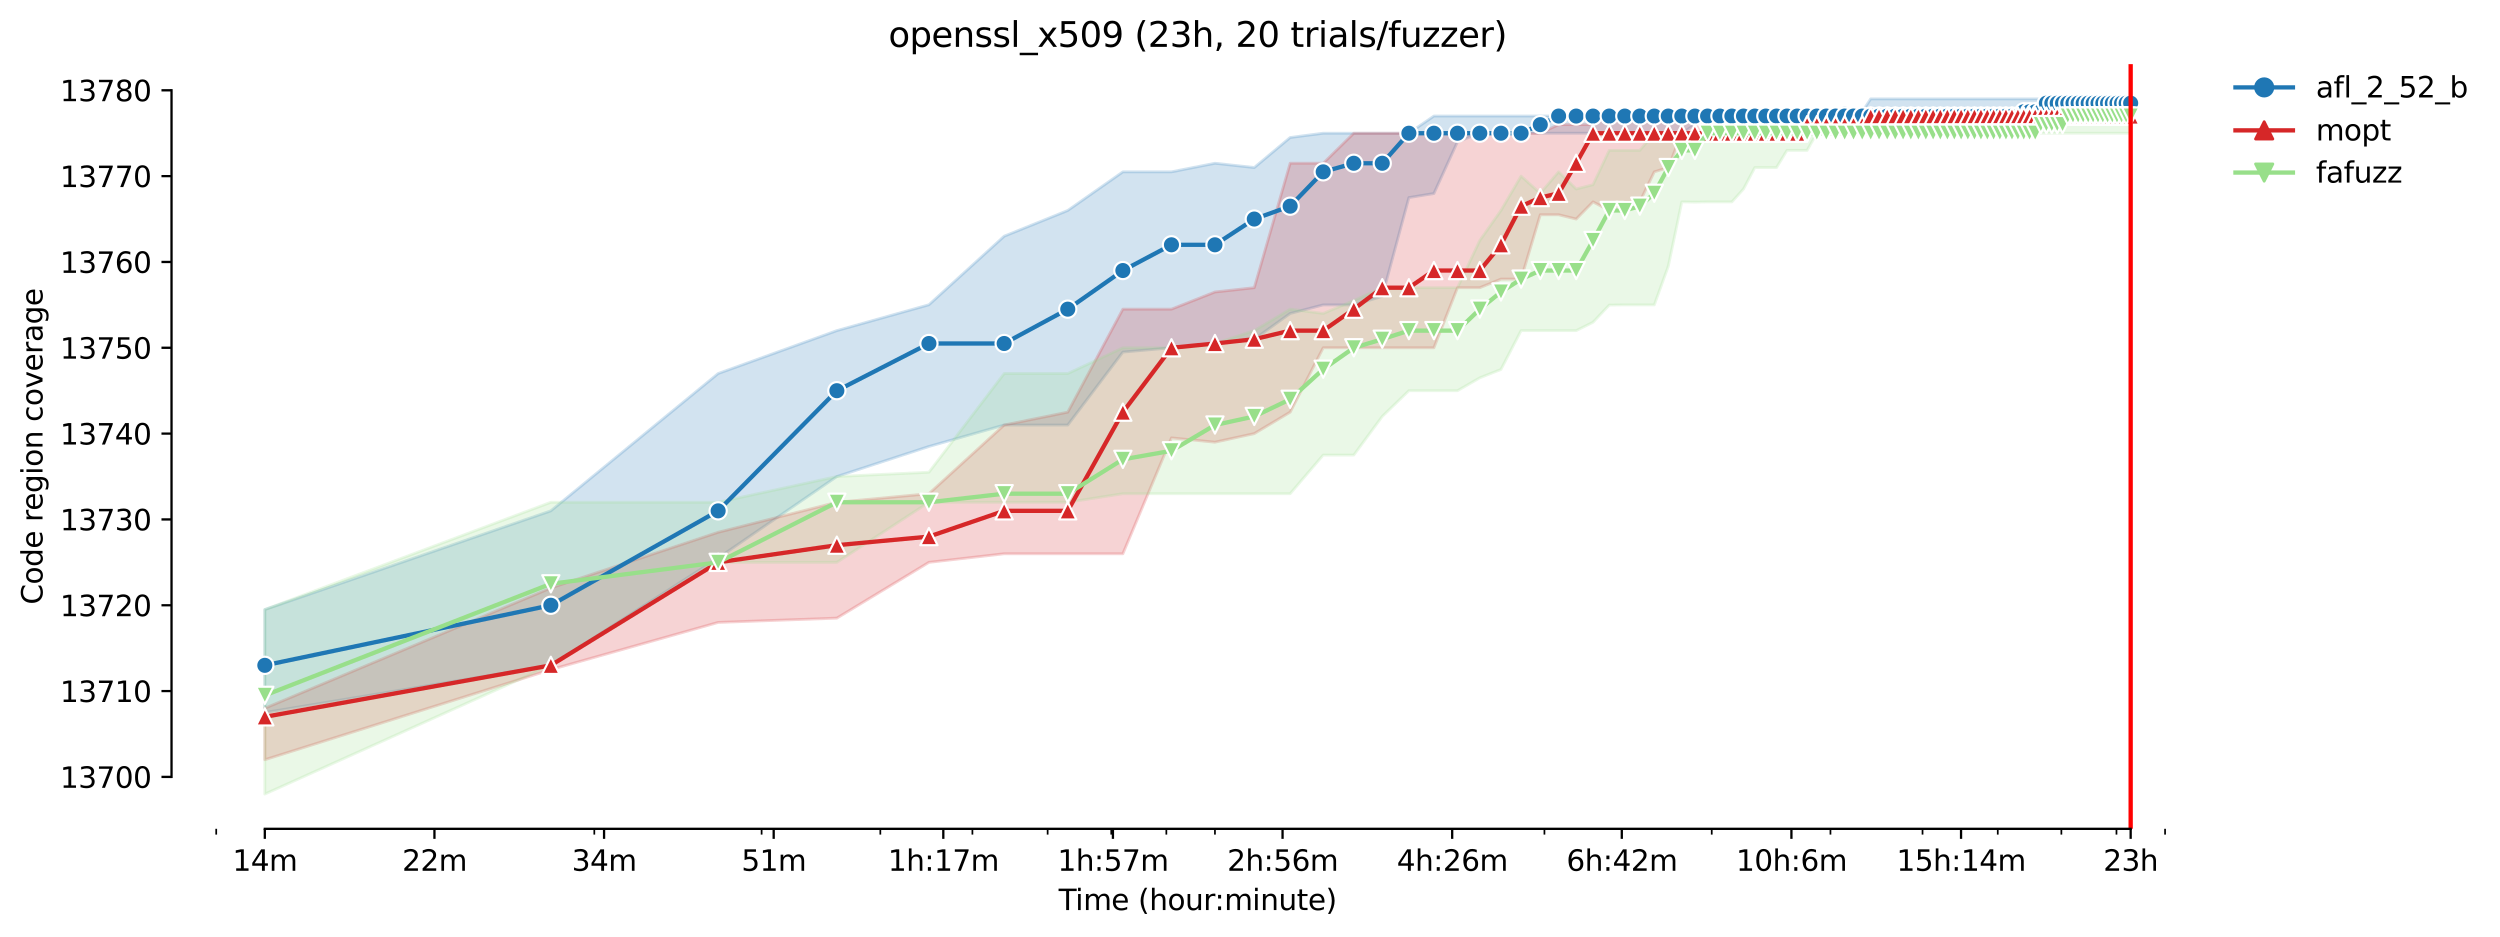 <?xml version="1.0" encoding="utf-8" standalone="no"?>
<!DOCTYPE svg PUBLIC "-//W3C//DTD SVG 1.1//EN"
  "http://www.w3.org/Graphics/SVG/1.1/DTD/svg11.dtd">
<svg height="325.986pt" version="1.1" viewBox="0 0 869.993 325.986" width="869.993pt" xmlns="http://www.w3.org/2000/svg" xmlns:xlink="http://www.w3.org/1999/xlink">
 <defs>
  <style type="text/css">*{stroke-linecap:butt;stroke-linejoin:round;}</style>
 </defs>
 <g id="figure_1">
  <g id="patch_1">
   <path d="M 0 325.986 
L 869.993 325.986 
L 869.993 0 
L 0 0 
z
" style="fill:#ffffff;"/>
  </g>
  <g id="axes_1">
   <g id="patch_2">
    <path d="M 59.691 288.43 
L 773.931 288.43 
L 773.931 22.318 
L 59.691 22.318 
z
" style="fill:#ffffff;"/>
   </g>
   <g id="PolyCollection_1">
    <defs>
     <path d="M 92.156 -113.866 
L 92.156 -78.026 
L 191.689 -94.452 
L 249.912 -131.786 
L 291.222 -160.159 
L 323.264 -170.612 
L 349.445 -178.079 
L 371.58 -178.079 
L 390.755 -203.466 
L 407.668 -204.959 
L 422.797 -206.452 
L 436.483 -207.946 
L 448.978 -216.906 
L 460.472 -219.892 
L 471.113 -219.892 
L 481.02 -222.879 
L 490.288 -257.226 
L 498.993 -258.644 
L 507.201 -276.639 
L 514.965 -279.626 
L 522.33 -279.626 
L 529.336 -279.626 
L 536.016 -279.626 
L 542.399 -279.626 
L 548.511 -279.626 
L 554.373 -279.626 
L 560.005 -279.626 
L 565.424 -279.626 
L 570.646 -279.626 
L 575.685 -279.626 
L 580.553 -279.626 
L 585.262 -279.626 
L 589.821 -282.612 
L 594.239 -285.599 
L 598.526 -285.599 
L 602.689 -285.599 
L 606.734 -285.599 
L 610.668 -285.599 
L 614.498 -285.599 
L 618.228 -285.599 
L 621.863 -285.599 
L 625.409 -285.599 
L 628.869 -285.599 
L 632.248 -285.599 
L 635.549 -285.599 
L 638.776 -285.599 
L 641.932 -285.599 
L 645.02 -285.599 
L 648.044 -285.599 
L 651.004 -285.599 
L 653.905 -285.599 
L 656.749 -285.599 
L 659.537 -285.599 
L 662.273 -285.599 
L 664.957 -285.599 
L 667.592 -285.599 
L 670.179 -285.599 
L 672.721 -285.599 
L 675.218 -285.599 
L 677.673 -285.599 
L 680.086 -285.599 
L 682.46 -285.599 
L 684.795 -285.599 
L 687.092 -285.599 
L 689.354 -285.599 
L 691.58 -285.599 
L 693.772 -285.599 
L 695.932 -285.599 
L 698.059 -285.599 
L 700.155 -285.599 
L 702.221 -285.599 
L 704.258 -285.599 
L 706.267 -285.599 
L 708.247 -285.599 
L 710.201 -285.599 
L 712.129 -285.599 
L 714.03 -285.599 
L 715.908 -285.599 
L 717.76 -285.599 
L 719.59 -285.599 
L 721.396 -285.599 
L 723.18 -285.599 
L 724.942 -285.599 
L 726.682 -285.599 
L 728.402 -285.599 
L 730.101 -285.599 
L 731.781 -285.599 
L 733.441 -285.599 
L 735.082 -285.599 
L 736.705 -285.599 
L 738.309 -285.599 
L 739.896 -285.599 
L 741.465 -285.599 
L 741.465 -291.572 
L 741.465 -291.572 
L 739.896 -291.572 
L 738.309 -291.572 
L 736.705 -291.572 
L 735.082 -291.572 
L 733.441 -291.572 
L 731.781 -291.572 
L 730.101 -291.572 
L 728.402 -291.572 
L 726.682 -291.572 
L 724.942 -291.572 
L 723.18 -291.572 
L 721.396 -291.572 
L 719.59 -291.572 
L 717.76 -291.572 
L 715.908 -291.572 
L 714.03 -291.572 
L 712.129 -291.572 
L 710.201 -291.572 
L 708.247 -291.572 
L 706.267 -291.572 
L 704.258 -291.572 
L 702.221 -291.572 
L 700.155 -291.572 
L 698.059 -291.572 
L 695.932 -291.572 
L 693.772 -291.572 
L 691.58 -291.572 
L 689.354 -291.572 
L 687.092 -291.572 
L 684.795 -291.572 
L 682.46 -291.572 
L 680.086 -291.572 
L 677.673 -291.572 
L 675.218 -291.572 
L 672.721 -291.572 
L 670.179 -291.572 
L 667.592 -291.572 
L 664.957 -291.572 
L 662.273 -291.572 
L 659.537 -291.572 
L 656.749 -291.572 
L 653.905 -291.572 
L 651.004 -291.572 
L 648.044 -287.092 
L 645.02 -287.092 
L 641.932 -288.586 
L 638.776 -287.092 
L 635.549 -287.092 
L 632.248 -287.092 
L 628.869 -287.092 
L 625.409 -287.092 
L 621.863 -287.092 
L 618.228 -285.599 
L 614.498 -285.599 
L 610.668 -285.599 
L 606.734 -285.599 
L 602.689 -285.599 
L 598.526 -285.599 
L 594.239 -285.599 
L 589.821 -285.599 
L 585.262 -285.599 
L 580.553 -285.599 
L 575.685 -285.599 
L 570.646 -285.599 
L 565.424 -285.599 
L 560.005 -285.599 
L 554.373 -285.599 
L 548.511 -285.599 
L 542.399 -285.599 
L 536.016 -285.599 
L 529.336 -285.599 
L 522.33 -285.599 
L 514.965 -285.599 
L 507.201 -285.599 
L 498.993 -285.599 
L 490.288 -279.626 
L 481.02 -279.626 
L 471.113 -279.626 
L 460.472 -279.626 
L 448.978 -278.132 
L 436.483 -267.679 
L 422.797 -269.172 
L 407.668 -266.186 
L 390.755 -266.186 
L 371.58 -252.746 
L 349.445 -243.786 
L 323.264 -219.93 
L 291.222 -210.932 
L 249.912 -195.999 
L 191.689 -148.212 
L 92.156 -113.866 
z
" id="m185e7e1b84" style="stroke:#1f77b4;stroke-opacity:0.2;"/>
    </defs>
    <g clip-path="url(#pa55920f1ae)">
     <use style="fill:#1f77b4;fill-opacity:0.2;stroke:#1f77b4;stroke-opacity:0.2;" x="0" xlink:href="#m185e7e1b84" y="325.986"/>
    </g>
   </g>
   <g id="PolyCollection_2">
    <defs>
     <path d="M 92.156 -79.519 
L 92.156 -61.599 
L 191.689 -92.959 
L 249.912 -109.386 
L 291.222 -110.879 
L 323.264 -130.292 
L 349.445 -133.279 
L 371.58 -133.279 
L 390.755 -133.279 
L 407.668 -173.599 
L 422.797 -172.106 
L 436.483 -175.092 
L 448.978 -182.559 
L 460.472 -204.959 
L 471.113 -204.959 
L 481.02 -204.959 
L 490.288 -204.959 
L 498.993 -204.959 
L 507.201 -225.866 
L 514.965 -225.866 
L 522.33 -228.852 
L 529.336 -228.852 
L 536.016 -251.252 
L 542.399 -251.252 
L 548.511 -249.759 
L 554.373 -255.732 
L 560.005 -252.746 
L 565.424 -255.732 
L 570.646 -255.732 
L 575.685 -266.186 
L 580.553 -267.679 
L 585.262 -279.626 
L 589.821 -279.626 
L 594.239 -279.626 
L 598.526 -279.626 
L 602.689 -279.626 
L 606.734 -279.626 
L 610.668 -279.626 
L 614.498 -279.626 
L 618.228 -279.626 
L 621.863 -279.626 
L 625.409 -279.626 
L 628.869 -279.626 
L 632.248 -279.626 
L 635.549 -279.626 
L 638.776 -279.626 
L 641.932 -279.626 
L 645.02 -279.626 
L 648.044 -279.626 
L 651.004 -279.626 
L 653.905 -279.626 
L 656.749 -279.626 
L 659.537 -279.626 
L 662.273 -279.626 
L 664.957 -279.626 
L 667.592 -279.626 
L 670.179 -279.626 
L 672.721 -279.626 
L 675.218 -279.626 
L 677.673 -279.626 
L 680.086 -279.626 
L 682.46 -282.612 
L 684.795 -282.612 
L 687.092 -279.626 
L 689.354 -282.612 
L 691.58 -285.599 
L 693.772 -285.599 
L 695.932 -285.599 
L 698.059 -285.599 
L 700.155 -285.599 
L 702.221 -285.599 
L 704.258 -285.599 
L 706.267 -285.599 
L 708.247 -285.599 
L 710.201 -285.599 
L 712.129 -285.599 
L 714.03 -285.599 
L 715.908 -285.599 
L 717.76 -285.599 
L 719.59 -285.599 
L 721.396 -285.599 
L 723.18 -285.599 
L 724.942 -285.599 
L 726.682 -285.599 
L 728.402 -285.599 
L 730.101 -285.599 
L 731.781 -285.599 
L 733.441 -285.599 
L 735.082 -285.599 
L 736.705 -285.599 
L 738.309 -285.599 
L 739.896 -285.599 
L 741.465 -285.599 
L 741.465 -288.586 
L 741.465 -288.586 
L 739.896 -288.586 
L 738.309 -288.586 
L 736.705 -288.66 
L 735.082 -288.586 
L 733.441 -288.586 
L 731.781 -288.586 
L 730.101 -288.586 
L 728.402 -288.586 
L 726.682 -285.599 
L 724.942 -285.599 
L 723.18 -285.599 
L 721.396 -285.599 
L 719.59 -285.599 
L 717.76 -285.599 
L 715.908 -285.599 
L 714.03 -285.599 
L 712.129 -285.599 
L 710.201 -285.599 
L 708.247 -285.599 
L 706.267 -285.599 
L 704.258 -285.599 
L 702.221 -285.599 
L 700.155 -285.599 
L 698.059 -285.599 
L 695.932 -285.599 
L 693.772 -285.599 
L 691.58 -285.599 
L 689.354 -285.599 
L 687.092 -285.599 
L 684.795 -285.599 
L 682.46 -285.599 
L 680.086 -285.599 
L 677.673 -285.599 
L 675.218 -285.599 
L 672.721 -285.599 
L 670.179 -285.599 
L 667.592 -285.599 
L 664.957 -285.599 
L 662.273 -285.599 
L 659.537 -285.599 
L 656.749 -285.599 
L 653.905 -285.599 
L 651.004 -285.599 
L 648.044 -285.599 
L 645.02 -285.599 
L 641.932 -285.599 
L 638.776 -285.599 
L 635.549 -285.599 
L 632.248 -285.599 
L 628.869 -285.599 
L 625.409 -285.599 
L 621.863 -285.599 
L 618.228 -285.599 
L 614.498 -285.599 
L 610.668 -285.599 
L 606.734 -285.599 
L 602.689 -285.599 
L 598.526 -285.599 
L 594.239 -285.599 
L 589.821 -285.599 
L 585.262 -285.599 
L 580.553 -285.599 
L 575.685 -285.599 
L 570.646 -285.599 
L 565.424 -282.612 
L 560.005 -285.599 
L 554.373 -282.612 
L 548.511 -282.612 
L 542.399 -282.612 
L 536.016 -279.626 
L 529.336 -279.626 
L 522.33 -279.626 
L 514.965 -279.626 
L 507.201 -279.626 
L 498.993 -279.626 
L 490.288 -279.626 
L 481.02 -279.626 
L 471.113 -279.626 
L 460.472 -269.172 
L 448.978 -269.172 
L 436.483 -225.866 
L 422.797 -224.372 
L 407.668 -218.399 
L 390.755 -218.399 
L 371.58 -182.559 
L 349.445 -178.079 
L 323.264 -154.186 
L 291.222 -151.199 
L 249.912 -140.746 
L 191.689 -121.37 
L 92.156 -79.519 
z
" id="m2556957f08" style="stroke:#d62728;stroke-opacity:0.2;"/>
    </defs>
    <g clip-path="url(#pa55920f1ae)">
     <use style="fill:#d62728;fill-opacity:0.2;stroke:#d62728;stroke-opacity:0.2;" x="0" xlink:href="#m2556957f08" y="325.986"/>
    </g>
   </g>
   <g id="PolyCollection_3">
    <defs>
     <path d="M 92.156 -113.866 
L 92.156 -49.652 
L 191.689 -94.452 
L 249.912 -130.292 
L 291.222 -130.292 
L 323.264 -151.199 
L 349.445 -151.199 
L 371.58 -151.199 
L 390.755 -154.186 
L 407.668 -154.186 
L 422.797 -154.186 
L 436.483 -154.186 
L 448.978 -154.186 
L 460.472 -167.626 
L 471.113 -167.626 
L 481.02 -181.066 
L 490.288 -190.026 
L 498.993 -190.026 
L 507.201 -190.026 
L 514.965 -194.506 
L 522.33 -197.418 
L 529.336 -210.932 
L 536.016 -210.932 
L 542.399 -210.932 
L 548.511 -210.932 
L 554.373 -213.844 
L 560.005 -219.818 
L 565.424 -219.892 
L 570.646 -219.892 
L 575.685 -219.892 
L 580.553 -233.332 
L 585.262 -255.732 
L 589.821 -255.658 
L 594.239 -255.732 
L 598.526 -255.732 
L 602.689 -255.732 
L 606.734 -260.212 
L 610.668 -267.679 
L 614.498 -267.679 
L 618.228 -267.679 
L 621.863 -273.652 
L 625.409 -273.652 
L 628.869 -273.652 
L 632.248 -279.626 
L 635.549 -279.626 
L 638.776 -279.626 
L 641.932 -279.626 
L 645.02 -279.626 
L 648.044 -279.626 
L 651.004 -279.626 
L 653.905 -279.626 
L 656.749 -279.626 
L 659.537 -279.626 
L 662.273 -279.626 
L 664.957 -279.626 
L 667.592 -279.626 
L 670.179 -279.626 
L 672.721 -279.626 
L 675.218 -279.626 
L 677.673 -279.626 
L 680.086 -279.626 
L 682.46 -279.626 
L 684.795 -279.626 
L 687.092 -279.626 
L 689.354 -279.626 
L 691.58 -279.626 
L 693.772 -279.626 
L 695.932 -279.626 
L 698.059 -279.626 
L 700.155 -279.626 
L 702.221 -279.626 
L 704.258 -279.626 
L 706.267 -279.626 
L 708.247 -279.626 
L 710.201 -279.626 
L 712.129 -279.626 
L 714.03 -279.626 
L 715.908 -279.626 
L 717.76 -279.626 
L 719.59 -279.626 
L 721.396 -279.626 
L 723.18 -279.626 
L 724.942 -279.626 
L 726.682 -279.626 
L 728.402 -279.626 
L 730.101 -279.626 
L 731.781 -279.626 
L 733.441 -279.626 
L 735.082 -279.626 
L 736.705 -279.626 
L 738.309 -279.626 
L 739.896 -279.626 
L 741.465 -279.626 
L 741.465 -285.599 
L 741.465 -285.599 
L 739.896 -285.599 
L 738.309 -285.599 
L 736.705 -285.599 
L 735.082 -285.599 
L 733.441 -285.599 
L 731.781 -285.599 
L 730.101 -285.599 
L 728.402 -285.599 
L 726.682 -285.599 
L 724.942 -285.599 
L 723.18 -285.599 
L 721.396 -285.599 
L 719.59 -285.599 
L 717.76 -285.599 
L 715.908 -285.599 
L 714.03 -285.599 
L 712.129 -285.599 
L 710.201 -285.599 
L 708.247 -285.599 
L 706.267 -285.599 
L 704.258 -285.599 
L 702.221 -285.599 
L 700.155 -285.599 
L 698.059 -285.599 
L 695.932 -285.599 
L 693.772 -285.599 
L 691.58 -285.599 
L 689.354 -285.599 
L 687.092 -285.599 
L 684.795 -285.599 
L 682.46 -285.599 
L 680.086 -285.599 
L 677.673 -285.599 
L 675.218 -285.599 
L 672.721 -285.599 
L 670.179 -285.599 
L 667.592 -285.599 
L 664.957 -285.599 
L 662.273 -285.599 
L 659.537 -285.599 
L 656.749 -285.599 
L 653.905 -285.599 
L 651.004 -285.599 
L 648.044 -285.599 
L 645.02 -285.599 
L 641.932 -285.599 
L 638.776 -285.599 
L 635.549 -285.599 
L 632.248 -285.599 
L 628.869 -282.612 
L 625.409 -282.612 
L 621.863 -282.612 
L 618.228 -282.612 
L 614.498 -282.612 
L 610.668 -279.626 
L 606.734 -279.626 
L 602.689 -279.626 
L 598.526 -279.626 
L 594.239 -279.626 
L 589.821 -279.626 
L 585.262 -279.626 
L 580.553 -279.626 
L 575.685 -279.626 
L 570.646 -273.652 
L 565.424 -273.652 
L 560.005 -273.652 
L 554.373 -261.706 
L 548.511 -260.212 
L 542.399 -266.186 
L 536.016 -258.719 
L 529.336 -264.692 
L 522.33 -252.746 
L 514.965 -242.292 
L 507.201 -225.866 
L 498.993 -225.866 
L 490.288 -225.866 
L 481.02 -225.866 
L 471.113 -221.386 
L 460.472 -216.906 
L 448.978 -218.399 
L 436.483 -210.932 
L 422.797 -206.452 
L 407.668 -204.959 
L 390.755 -204.959 
L 371.58 -195.999 
L 349.445 -195.999 
L 323.264 -161.652 
L 291.222 -160.159 
L 249.912 -151.199 
L 191.689 -151.199 
L 92.156 -113.866 
z
" id="m7f544530e9" style="stroke:#98df8a;stroke-opacity:0.2;"/>
    </defs>
    <g clip-path="url(#pa55920f1ae)">
     <use style="fill:#98df8a;fill-opacity:0.2;stroke:#98df8a;stroke-opacity:0.2;" x="0" xlink:href="#m7f544530e9" y="325.986"/>
    </g>
   </g>
   <g id="matplotlib.axis_1">
    <g id="xtick_1">
     <g id="line2d_1">
      <defs>
       <path d="M 0 0 
L 0 3.5 
" id="m8eb6ec54d1" style="stroke:#000000;stroke-width:0.8;"/>
      </defs>
      <g>
       <use style="stroke:#000000;stroke-width:0.8;" x="92.156" xlink:href="#m8eb6ec54d1" y="288.43"/>
      </g>
     </g>
     <g id="text_1">
      <!-- 14m -->
      <g transform="translate(80.923 303.029)scale(0.1 -0.1)">
       <defs>
        <path d="M 794 531 
L 1825 531 
L 1825 4091 
L 703 3866 
L 703 4441 
L 1819 4666 
L 2450 4666 
L 2450 531 
L 3481 531 
L 3481 0 
L 794 0 
L 794 531 
z
" id="DejaVuSans-31" transform="scale(0.016)"/>
        <path d="M 2419 4116 
L 825 1625 
L 2419 1625 
L 2419 4116 
z
M 2253 4666 
L 3047 4666 
L 3047 1625 
L 3713 1625 
L 3713 1100 
L 3047 1100 
L 3047 0 
L 2419 0 
L 2419 1100 
L 313 1100 
L 313 1709 
L 2253 4666 
z
" id="DejaVuSans-34" transform="scale(0.016)"/>
        <path d="M 3328 2828 
Q 3544 3216 3844 3400 
Q 4144 3584 4550 3584 
Q 5097 3584 5394 3201 
Q 5691 2819 5691 2113 
L 5691 0 
L 5113 0 
L 5113 2094 
Q 5113 2597 4934 2840 
Q 4756 3084 4391 3084 
Q 3944 3084 3684 2787 
Q 3425 2491 3425 1978 
L 3425 0 
L 2847 0 
L 2847 2094 
Q 2847 2600 2669 2842 
Q 2491 3084 2119 3084 
Q 1678 3084 1418 2786 
Q 1159 2488 1159 1978 
L 1159 0 
L 581 0 
L 581 3500 
L 1159 3500 
L 1159 2956 
Q 1356 3278 1631 3431 
Q 1906 3584 2284 3584 
Q 2666 3584 2933 3390 
Q 3200 3197 3328 2828 
z
" id="DejaVuSans-6d" transform="scale(0.016)"/>
       </defs>
       <use xlink:href="#DejaVuSans-31"/>
       <use x="63.623" xlink:href="#DejaVuSans-34"/>
       <use x="127.246" xlink:href="#DejaVuSans-6d"/>
      </g>
     </g>
    </g>
    <g id="xtick_2">
     <g id="line2d_2">
      <g>
       <use style="stroke:#000000;stroke-width:0.8;" x="151.184" xlink:href="#m8eb6ec54d1" y="288.43"/>
      </g>
     </g>
     <g id="text_2">
      <!-- 22m -->
      <g transform="translate(139.952 303.029)scale(0.1 -0.1)">
       <defs>
        <path d="M 1228 531 
L 3431 531 
L 3431 0 
L 469 0 
L 469 531 
Q 828 903 1448 1529 
Q 2069 2156 2228 2338 
Q 2531 2678 2651 2914 
Q 2772 3150 2772 3378 
Q 2772 3750 2511 3984 
Q 2250 4219 1831 4219 
Q 1534 4219 1204 4116 
Q 875 4013 500 3803 
L 500 4441 
Q 881 4594 1212 4672 
Q 1544 4750 1819 4750 
Q 2544 4750 2975 4387 
Q 3406 4025 3406 3419 
Q 3406 3131 3298 2873 
Q 3191 2616 2906 2266 
Q 2828 2175 2409 1742 
Q 1991 1309 1228 531 
z
" id="DejaVuSans-32" transform="scale(0.016)"/>
       </defs>
       <use xlink:href="#DejaVuSans-32"/>
       <use x="63.623" xlink:href="#DejaVuSans-32"/>
       <use x="127.246" xlink:href="#DejaVuSans-6d"/>
      </g>
     </g>
    </g>
    <g id="xtick_3">
     <g id="line2d_3">
      <g>
       <use style="stroke:#000000;stroke-width:0.8;" x="210.213" xlink:href="#m8eb6ec54d1" y="288.43"/>
      </g>
     </g>
     <g id="text_3">
      <!-- 34m -->
      <g transform="translate(198.98 303.029)scale(0.1 -0.1)">
       <defs>
        <path d="M 2597 2516 
Q 3050 2419 3304 2112 
Q 3559 1806 3559 1356 
Q 3559 666 3084 287 
Q 2609 -91 1734 -91 
Q 1441 -91 1130 -33 
Q 819 25 488 141 
L 488 750 
Q 750 597 1062 519 
Q 1375 441 1716 441 
Q 2309 441 2620 675 
Q 2931 909 2931 1356 
Q 2931 1769 2642 2001 
Q 2353 2234 1838 2234 
L 1294 2234 
L 1294 2753 
L 1863 2753 
Q 2328 2753 2575 2939 
Q 2822 3125 2822 3475 
Q 2822 3834 2567 4026 
Q 2313 4219 1838 4219 
Q 1578 4219 1281 4162 
Q 984 4106 628 3988 
L 628 4550 
Q 988 4650 1302 4700 
Q 1616 4750 1894 4750 
Q 2613 4750 3031 4423 
Q 3450 4097 3450 3541 
Q 3450 3153 3228 2886 
Q 3006 2619 2597 2516 
z
" id="DejaVuSans-33" transform="scale(0.016)"/>
       </defs>
       <use xlink:href="#DejaVuSans-33"/>
       <use x="63.623" xlink:href="#DejaVuSans-34"/>
       <use x="127.246" xlink:href="#DejaVuSans-6d"/>
      </g>
     </g>
    </g>
    <g id="xtick_4">
     <g id="line2d_4">
      <g>
       <use style="stroke:#000000;stroke-width:0.8;" x="269.241" xlink:href="#m8eb6ec54d1" y="288.43"/>
      </g>
     </g>
     <g id="text_4">
      <!-- 51m -->
      <g transform="translate(258.008 303.029)scale(0.1 -0.1)">
       <defs>
        <path d="M 691 4666 
L 3169 4666 
L 3169 4134 
L 1269 4134 
L 1269 2991 
Q 1406 3038 1543 3061 
Q 1681 3084 1819 3084 
Q 2600 3084 3056 2656 
Q 3513 2228 3513 1497 
Q 3513 744 3044 326 
Q 2575 -91 1722 -91 
Q 1428 -91 1123 -41 
Q 819 9 494 109 
L 494 744 
Q 775 591 1075 516 
Q 1375 441 1709 441 
Q 2250 441 2565 725 
Q 2881 1009 2881 1497 
Q 2881 1984 2565 2268 
Q 2250 2553 1709 2553 
Q 1456 2553 1204 2497 
Q 953 2441 691 2322 
L 691 4666 
z
" id="DejaVuSans-35" transform="scale(0.016)"/>
       </defs>
       <use xlink:href="#DejaVuSans-35"/>
       <use x="63.623" xlink:href="#DejaVuSans-31"/>
       <use x="127.246" xlink:href="#DejaVuSans-6d"/>
      </g>
     </g>
    </g>
    <g id="xtick_5">
     <g id="line2d_5">
      <g>
       <use style="stroke:#000000;stroke-width:0.8;" x="328.269" xlink:href="#m8eb6ec54d1" y="288.43"/>
      </g>
     </g>
     <g id="text_5">
      <!-- 1h:17m -->
      <g transform="translate(309.002 303.029)scale(0.1 -0.1)">
       <defs>
        <path d="M 3513 2113 
L 3513 0 
L 2938 0 
L 2938 2094 
Q 2938 2591 2744 2837 
Q 2550 3084 2163 3084 
Q 1697 3084 1428 2787 
Q 1159 2491 1159 1978 
L 1159 0 
L 581 0 
L 581 4863 
L 1159 4863 
L 1159 2956 
Q 1366 3272 1645 3428 
Q 1925 3584 2291 3584 
Q 2894 3584 3203 3211 
Q 3513 2838 3513 2113 
z
" id="DejaVuSans-68" transform="scale(0.016)"/>
        <path d="M 750 794 
L 1409 794 
L 1409 0 
L 750 0 
L 750 794 
z
M 750 3309 
L 1409 3309 
L 1409 2516 
L 750 2516 
L 750 3309 
z
" id="DejaVuSans-3a" transform="scale(0.016)"/>
        <path d="M 525 4666 
L 3525 4666 
L 3525 4397 
L 1831 0 
L 1172 0 
L 2766 4134 
L 525 4134 
L 525 4666 
z
" id="DejaVuSans-37" transform="scale(0.016)"/>
       </defs>
       <use xlink:href="#DejaVuSans-31"/>
       <use x="63.623" xlink:href="#DejaVuSans-68"/>
       <use x="127.002" xlink:href="#DejaVuSans-3a"/>
       <use x="160.693" xlink:href="#DejaVuSans-31"/>
       <use x="224.316" xlink:href="#DejaVuSans-37"/>
       <use x="287.939" xlink:href="#DejaVuSans-6d"/>
      </g>
     </g>
    </g>
    <g id="xtick_6">
     <g id="line2d_6">
      <g>
       <use style="stroke:#000000;stroke-width:0.8;" x="387.297" xlink:href="#m8eb6ec54d1" y="288.43"/>
      </g>
     </g>
     <g id="text_6">
      <!-- 1h:57m -->
      <g transform="translate(368.03 303.029)scale(0.1 -0.1)">
       <use xlink:href="#DejaVuSans-31"/>
       <use x="63.623" xlink:href="#DejaVuSans-68"/>
       <use x="127.002" xlink:href="#DejaVuSans-3a"/>
       <use x="160.693" xlink:href="#DejaVuSans-35"/>
       <use x="224.316" xlink:href="#DejaVuSans-37"/>
       <use x="287.939" xlink:href="#DejaVuSans-6d"/>
      </g>
     </g>
    </g>
    <g id="xtick_7">
     <g id="line2d_7">
      <g>
       <use style="stroke:#000000;stroke-width:0.8;" x="446.326" xlink:href="#m8eb6ec54d1" y="288.43"/>
      </g>
     </g>
     <g id="text_7">
      <!-- 2h:56m -->
      <g transform="translate(427.058 303.029)scale(0.1 -0.1)">
       <defs>
        <path d="M 2113 2584 
Q 1688 2584 1439 2293 
Q 1191 2003 1191 1497 
Q 1191 994 1439 701 
Q 1688 409 2113 409 
Q 2538 409 2786 701 
Q 3034 994 3034 1497 
Q 3034 2003 2786 2293 
Q 2538 2584 2113 2584 
z
M 3366 4563 
L 3366 3988 
Q 3128 4100 2886 4159 
Q 2644 4219 2406 4219 
Q 1781 4219 1451 3797 
Q 1122 3375 1075 2522 
Q 1259 2794 1537 2939 
Q 1816 3084 2150 3084 
Q 2853 3084 3261 2657 
Q 3669 2231 3669 1497 
Q 3669 778 3244 343 
Q 2819 -91 2113 -91 
Q 1303 -91 875 529 
Q 447 1150 447 2328 
Q 447 3434 972 4092 
Q 1497 4750 2381 4750 
Q 2619 4750 2861 4703 
Q 3103 4656 3366 4563 
z
" id="DejaVuSans-36" transform="scale(0.016)"/>
       </defs>
       <use xlink:href="#DejaVuSans-32"/>
       <use x="63.623" xlink:href="#DejaVuSans-68"/>
       <use x="127.002" xlink:href="#DejaVuSans-3a"/>
       <use x="160.693" xlink:href="#DejaVuSans-35"/>
       <use x="224.316" xlink:href="#DejaVuSans-36"/>
       <use x="287.939" xlink:href="#DejaVuSans-6d"/>
      </g>
     </g>
    </g>
    <g id="xtick_8">
     <g id="line2d_8">
      <g>
       <use style="stroke:#000000;stroke-width:0.8;" x="505.354" xlink:href="#m8eb6ec54d1" y="288.43"/>
      </g>
     </g>
     <g id="text_8">
      <!-- 4h:26m -->
      <g transform="translate(486.087 303.029)scale(0.1 -0.1)">
       <use xlink:href="#DejaVuSans-34"/>
       <use x="63.623" xlink:href="#DejaVuSans-68"/>
       <use x="127.002" xlink:href="#DejaVuSans-3a"/>
       <use x="160.693" xlink:href="#DejaVuSans-32"/>
       <use x="224.316" xlink:href="#DejaVuSans-36"/>
       <use x="287.939" xlink:href="#DejaVuSans-6d"/>
      </g>
     </g>
    </g>
    <g id="xtick_9">
     <g id="line2d_9">
      <g>
       <use style="stroke:#000000;stroke-width:0.8;" x="564.382" xlink:href="#m8eb6ec54d1" y="288.43"/>
      </g>
     </g>
     <g id="text_9">
      <!-- 6h:42m -->
      <g transform="translate(545.115 303.029)scale(0.1 -0.1)">
       <use xlink:href="#DejaVuSans-36"/>
       <use x="63.623" xlink:href="#DejaVuSans-68"/>
       <use x="127.002" xlink:href="#DejaVuSans-3a"/>
       <use x="160.693" xlink:href="#DejaVuSans-34"/>
       <use x="224.316" xlink:href="#DejaVuSans-32"/>
       <use x="287.939" xlink:href="#DejaVuSans-6d"/>
      </g>
     </g>
    </g>
    <g id="xtick_10">
     <g id="line2d_10">
      <g>
       <use style="stroke:#000000;stroke-width:0.8;" x="623.41" xlink:href="#m8eb6ec54d1" y="288.43"/>
      </g>
     </g>
     <g id="text_10">
      <!-- 10h:6m -->
      <g transform="translate(604.143 303.029)scale(0.1 -0.1)">
       <defs>
        <path d="M 2034 4250 
Q 1547 4250 1301 3770 
Q 1056 3291 1056 2328 
Q 1056 1369 1301 889 
Q 1547 409 2034 409 
Q 2525 409 2770 889 
Q 3016 1369 3016 2328 
Q 3016 3291 2770 3770 
Q 2525 4250 2034 4250 
z
M 2034 4750 
Q 2819 4750 3233 4129 
Q 3647 3509 3647 2328 
Q 3647 1150 3233 529 
Q 2819 -91 2034 -91 
Q 1250 -91 836 529 
Q 422 1150 422 2328 
Q 422 3509 836 4129 
Q 1250 4750 2034 4750 
z
" id="DejaVuSans-30" transform="scale(0.016)"/>
       </defs>
       <use xlink:href="#DejaVuSans-31"/>
       <use x="63.623" xlink:href="#DejaVuSans-30"/>
       <use x="127.246" xlink:href="#DejaVuSans-68"/>
       <use x="190.625" xlink:href="#DejaVuSans-3a"/>
       <use x="224.316" xlink:href="#DejaVuSans-36"/>
       <use x="287.939" xlink:href="#DejaVuSans-6d"/>
      </g>
     </g>
    </g>
    <g id="xtick_11">
     <g id="line2d_11">
      <g>
       <use style="stroke:#000000;stroke-width:0.8;" x="682.439" xlink:href="#m8eb6ec54d1" y="288.43"/>
      </g>
     </g>
     <g id="text_11">
      <!-- 15h:14m -->
      <g transform="translate(659.99 303.029)scale(0.1 -0.1)">
       <use xlink:href="#DejaVuSans-31"/>
       <use x="63.623" xlink:href="#DejaVuSans-35"/>
       <use x="127.246" xlink:href="#DejaVuSans-68"/>
       <use x="190.625" xlink:href="#DejaVuSans-3a"/>
       <use x="224.316" xlink:href="#DejaVuSans-31"/>
       <use x="287.939" xlink:href="#DejaVuSans-34"/>
       <use x="351.562" xlink:href="#DejaVuSans-6d"/>
      </g>
     </g>
    </g>
    <g id="xtick_12">
     <g id="line2d_12">
      <g>
       <use style="stroke:#000000;stroke-width:0.8;" x="741.467" xlink:href="#m8eb6ec54d1" y="288.43"/>
      </g>
     </g>
     <g id="text_12">
      <!-- 23h -->
      <g transform="translate(731.936 303.029)scale(0.1 -0.1)">
       <use xlink:href="#DejaVuSans-32"/>
       <use x="63.623" xlink:href="#DejaVuSans-33"/>
       <use x="127.246" xlink:href="#DejaVuSans-68"/>
      </g>
     </g>
    </g>
    <g id="xtick_13">
     <g id="line2d_13">
      <defs>
       <path d="M 0 0 
L 0 2 
" id="mcc99778d8c" style="stroke:#000000;stroke-width:0.6;"/>
      </defs>
      <g>
       <use style="stroke:#000000;stroke-width:0.6;" x="75.243" xlink:href="#mcc99778d8c" y="288.43"/>
      </g>
     </g>
    </g>
    <g id="xtick_14">
     <g id="line2d_14">
      <g>
       <use style="stroke:#000000;stroke-width:0.6;" x="206.818" xlink:href="#mcc99778d8c" y="288.43"/>
      </g>
     </g>
    </g>
    <g id="xtick_15">
     <g id="line2d_15">
      <g>
       <use style="stroke:#000000;stroke-width:0.6;" x="265.041" xlink:href="#mcc99778d8c" y="288.43"/>
      </g>
     </g>
    </g>
    <g id="xtick_16">
     <g id="line2d_16">
      <g>
       <use style="stroke:#000000;stroke-width:0.6;" x="306.351" xlink:href="#mcc99778d8c" y="288.43"/>
      </g>
     </g>
    </g>
    <g id="xtick_17">
     <g id="line2d_17">
      <g>
       <use style="stroke:#000000;stroke-width:0.6;" x="338.394" xlink:href="#mcc99778d8c" y="288.43"/>
      </g>
     </g>
    </g>
    <g id="xtick_18">
     <g id="line2d_18">
      <g>
       <use style="stroke:#000000;stroke-width:0.6;" x="364.574" xlink:href="#mcc99778d8c" y="288.43"/>
      </g>
     </g>
    </g>
    <g id="xtick_19">
     <g id="line2d_19">
      <g>
       <use style="stroke:#000000;stroke-width:0.6;" x="386.71" xlink:href="#mcc99778d8c" y="288.43"/>
      </g>
     </g>
    </g>
    <g id="xtick_20">
     <g id="line2d_20">
      <g>
       <use style="stroke:#000000;stroke-width:0.6;" x="405.884" xlink:href="#mcc99778d8c" y="288.43"/>
      </g>
     </g>
    </g>
    <g id="xtick_21">
     <g id="line2d_21">
      <g>
       <use style="stroke:#000000;stroke-width:0.6;" x="422.797" xlink:href="#mcc99778d8c" y="288.43"/>
      </g>
     </g>
    </g>
    <g id="xtick_22">
     <g id="line2d_22">
      <g>
       <use style="stroke:#000000;stroke-width:0.6;" x="537.459" xlink:href="#mcc99778d8c" y="288.43"/>
      </g>
     </g>
    </g>
    <g id="xtick_23">
     <g id="line2d_23">
      <g>
       <use style="stroke:#000000;stroke-width:0.6;" x="595.682" xlink:href="#mcc99778d8c" y="288.43"/>
      </g>
     </g>
    </g>
    <g id="xtick_24">
     <g id="line2d_24">
      <g>
       <use style="stroke:#000000;stroke-width:0.6;" x="636.992" xlink:href="#mcc99778d8c" y="288.43"/>
      </g>
     </g>
    </g>
    <g id="xtick_25">
     <g id="line2d_25">
      <g>
       <use style="stroke:#000000;stroke-width:0.6;" x="669.035" xlink:href="#mcc99778d8c" y="288.43"/>
      </g>
     </g>
    </g>
    <g id="xtick_26">
     <g id="line2d_26">
      <g>
       <use style="stroke:#000000;stroke-width:0.6;" x="695.215" xlink:href="#mcc99778d8c" y="288.43"/>
      </g>
     </g>
    </g>
    <g id="xtick_27">
     <g id="line2d_27">
      <g>
       <use style="stroke:#000000;stroke-width:0.6;" x="717.351" xlink:href="#mcc99778d8c" y="288.43"/>
      </g>
     </g>
    </g>
    <g id="xtick_28">
     <g id="line2d_28">
      <g>
       <use style="stroke:#000000;stroke-width:0.6;" x="736.525" xlink:href="#mcc99778d8c" y="288.43"/>
      </g>
     </g>
    </g>
    <g id="xtick_29">
     <g id="line2d_29">
      <g>
       <use style="stroke:#000000;stroke-width:0.6;" x="753.438" xlink:href="#mcc99778d8c" y="288.43"/>
      </g>
     </g>
    </g>
    <g id="text_13">
     <!-- Time (hour:minute) -->
     <g transform="translate(368.404 316.707)scale(0.1 -0.1)">
      <defs>
       <path d="M -19 4666 
L 3928 4666 
L 3928 4134 
L 2272 4134 
L 2272 0 
L 1638 0 
L 1638 4134 
L -19 4134 
L -19 4666 
z
" id="DejaVuSans-54" transform="scale(0.016)"/>
       <path d="M 603 3500 
L 1178 3500 
L 1178 0 
L 603 0 
L 603 3500 
z
M 603 4863 
L 1178 4863 
L 1178 4134 
L 603 4134 
L 603 4863 
z
" id="DejaVuSans-69" transform="scale(0.016)"/>
       <path d="M 3597 1894 
L 3597 1613 
L 953 1613 
Q 991 1019 1311 708 
Q 1631 397 2203 397 
Q 2534 397 2845 478 
Q 3156 559 3463 722 
L 3463 178 
Q 3153 47 2828 -22 
Q 2503 -91 2169 -91 
Q 1331 -91 842 396 
Q 353 884 353 1716 
Q 353 2575 817 3079 
Q 1281 3584 2069 3584 
Q 2775 3584 3186 3129 
Q 3597 2675 3597 1894 
z
M 3022 2063 
Q 3016 2534 2758 2815 
Q 2500 3097 2075 3097 
Q 1594 3097 1305 2825 
Q 1016 2553 972 2059 
L 3022 2063 
z
" id="DejaVuSans-65" transform="scale(0.016)"/>
       <path id="DejaVuSans-20" transform="scale(0.016)"/>
       <path d="M 1984 4856 
Q 1566 4138 1362 3434 
Q 1159 2731 1159 2009 
Q 1159 1288 1364 580 
Q 1569 -128 1984 -844 
L 1484 -844 
Q 1016 -109 783 600 
Q 550 1309 550 2009 
Q 550 2706 781 3412 
Q 1013 4119 1484 4856 
L 1984 4856 
z
" id="DejaVuSans-28" transform="scale(0.016)"/>
       <path d="M 1959 3097 
Q 1497 3097 1228 2736 
Q 959 2375 959 1747 
Q 959 1119 1226 758 
Q 1494 397 1959 397 
Q 2419 397 2687 759 
Q 2956 1122 2956 1747 
Q 2956 2369 2687 2733 
Q 2419 3097 1959 3097 
z
M 1959 3584 
Q 2709 3584 3137 3096 
Q 3566 2609 3566 1747 
Q 3566 888 3137 398 
Q 2709 -91 1959 -91 
Q 1206 -91 779 398 
Q 353 888 353 1747 
Q 353 2609 779 3096 
Q 1206 3584 1959 3584 
z
" id="DejaVuSans-6f" transform="scale(0.016)"/>
       <path d="M 544 1381 
L 544 3500 
L 1119 3500 
L 1119 1403 
Q 1119 906 1312 657 
Q 1506 409 1894 409 
Q 2359 409 2629 706 
Q 2900 1003 2900 1516 
L 2900 3500 
L 3475 3500 
L 3475 0 
L 2900 0 
L 2900 538 
Q 2691 219 2414 64 
Q 2138 -91 1772 -91 
Q 1169 -91 856 284 
Q 544 659 544 1381 
z
M 1991 3584 
L 1991 3584 
z
" id="DejaVuSans-75" transform="scale(0.016)"/>
       <path d="M 2631 2963 
Q 2534 3019 2420 3045 
Q 2306 3072 2169 3072 
Q 1681 3072 1420 2755 
Q 1159 2438 1159 1844 
L 1159 0 
L 581 0 
L 581 3500 
L 1159 3500 
L 1159 2956 
Q 1341 3275 1631 3429 
Q 1922 3584 2338 3584 
Q 2397 3584 2469 3576 
Q 2541 3569 2628 3553 
L 2631 2963 
z
" id="DejaVuSans-72" transform="scale(0.016)"/>
       <path d="M 3513 2113 
L 3513 0 
L 2938 0 
L 2938 2094 
Q 2938 2591 2744 2837 
Q 2550 3084 2163 3084 
Q 1697 3084 1428 2787 
Q 1159 2491 1159 1978 
L 1159 0 
L 581 0 
L 581 3500 
L 1159 3500 
L 1159 2956 
Q 1366 3272 1645 3428 
Q 1925 3584 2291 3584 
Q 2894 3584 3203 3211 
Q 3513 2838 3513 2113 
z
" id="DejaVuSans-6e" transform="scale(0.016)"/>
       <path d="M 1172 4494 
L 1172 3500 
L 2356 3500 
L 2356 3053 
L 1172 3053 
L 1172 1153 
Q 1172 725 1289 603 
Q 1406 481 1766 481 
L 2356 481 
L 2356 0 
L 1766 0 
Q 1100 0 847 248 
Q 594 497 594 1153 
L 594 3053 
L 172 3053 
L 172 3500 
L 594 3500 
L 594 4494 
L 1172 4494 
z
" id="DejaVuSans-74" transform="scale(0.016)"/>
       <path d="M 513 4856 
L 1013 4856 
Q 1481 4119 1714 3412 
Q 1947 2706 1947 2009 
Q 1947 1309 1714 600 
Q 1481 -109 1013 -844 
L 513 -844 
Q 928 -128 1133 580 
Q 1338 1288 1338 2009 
Q 1338 2731 1133 3434 
Q 928 4138 513 4856 
z
" id="DejaVuSans-29" transform="scale(0.016)"/>
      </defs>
      <use xlink:href="#DejaVuSans-54"/>
      <use x="57.959" xlink:href="#DejaVuSans-69"/>
      <use x="85.742" xlink:href="#DejaVuSans-6d"/>
      <use x="183.154" xlink:href="#DejaVuSans-65"/>
      <use x="244.678" xlink:href="#DejaVuSans-20"/>
      <use x="276.465" xlink:href="#DejaVuSans-28"/>
      <use x="315.479" xlink:href="#DejaVuSans-68"/>
      <use x="378.857" xlink:href="#DejaVuSans-6f"/>
      <use x="440.039" xlink:href="#DejaVuSans-75"/>
      <use x="503.418" xlink:href="#DejaVuSans-72"/>
      <use x="542.781" xlink:href="#DejaVuSans-3a"/>
      <use x="576.473" xlink:href="#DejaVuSans-6d"/>
      <use x="673.885" xlink:href="#DejaVuSans-69"/>
      <use x="701.668" xlink:href="#DejaVuSans-6e"/>
      <use x="765.047" xlink:href="#DejaVuSans-75"/>
      <use x="828.426" xlink:href="#DejaVuSans-74"/>
      <use x="867.635" xlink:href="#DejaVuSans-65"/>
      <use x="929.158" xlink:href="#DejaVuSans-29"/>
     </g>
    </g>
   </g>
   <g id="matplotlib.axis_2">
    <g id="ytick_1">
     <g id="line2d_30">
      <defs>
       <path d="M 0 0 
L -3.5 0 
" id="md900a490d1" style="stroke:#000000;stroke-width:0.8;"/>
      </defs>
      <g>
       <use style="stroke:#000000;stroke-width:0.8;" x="59.691" xlink:href="#md900a490d1" y="270.361"/>
      </g>
     </g>
     <g id="text_14">
      <!-- 13700 -->
      <g transform="translate(20.878 274.16)scale(0.1 -0.1)">
       <use xlink:href="#DejaVuSans-31"/>
       <use x="63.623" xlink:href="#DejaVuSans-33"/>
       <use x="127.246" xlink:href="#DejaVuSans-37"/>
       <use x="190.869" xlink:href="#DejaVuSans-30"/>
       <use x="254.492" xlink:href="#DejaVuSans-30"/>
      </g>
     </g>
    </g>
    <g id="ytick_2">
     <g id="line2d_31">
      <g>
       <use style="stroke:#000000;stroke-width:0.8;" x="59.691" xlink:href="#md900a490d1" y="240.494"/>
      </g>
     </g>
     <g id="text_15">
      <!-- 13710 -->
      <g transform="translate(20.878 244.293)scale(0.1 -0.1)">
       <use xlink:href="#DejaVuSans-31"/>
       <use x="63.623" xlink:href="#DejaVuSans-33"/>
       <use x="127.246" xlink:href="#DejaVuSans-37"/>
       <use x="190.869" xlink:href="#DejaVuSans-31"/>
       <use x="254.492" xlink:href="#DejaVuSans-30"/>
      </g>
     </g>
    </g>
    <g id="ytick_3">
     <g id="line2d_32">
      <g>
       <use style="stroke:#000000;stroke-width:0.8;" x="59.691" xlink:href="#md900a490d1" y="210.627"/>
      </g>
     </g>
     <g id="text_16">
      <!-- 13720 -->
      <g transform="translate(20.878 214.427)scale(0.1 -0.1)">
       <use xlink:href="#DejaVuSans-31"/>
       <use x="63.623" xlink:href="#DejaVuSans-33"/>
       <use x="127.246" xlink:href="#DejaVuSans-37"/>
       <use x="190.869" xlink:href="#DejaVuSans-32"/>
       <use x="254.492" xlink:href="#DejaVuSans-30"/>
      </g>
     </g>
    </g>
    <g id="ytick_4">
     <g id="line2d_33">
      <g>
       <use style="stroke:#000000;stroke-width:0.8;" x="59.691" xlink:href="#md900a490d1" y="180.761"/>
      </g>
     </g>
     <g id="text_17">
      <!-- 13730 -->
      <g transform="translate(20.878 184.56)scale(0.1 -0.1)">
       <use xlink:href="#DejaVuSans-31"/>
       <use x="63.623" xlink:href="#DejaVuSans-33"/>
       <use x="127.246" xlink:href="#DejaVuSans-37"/>
       <use x="190.869" xlink:href="#DejaVuSans-33"/>
       <use x="254.492" xlink:href="#DejaVuSans-30"/>
      </g>
     </g>
    </g>
    <g id="ytick_5">
     <g id="line2d_34">
      <g>
       <use style="stroke:#000000;stroke-width:0.8;" x="59.691" xlink:href="#md900a490d1" y="150.894"/>
      </g>
     </g>
     <g id="text_18">
      <!-- 13740 -->
      <g transform="translate(20.878 154.693)scale(0.1 -0.1)">
       <use xlink:href="#DejaVuSans-31"/>
       <use x="63.623" xlink:href="#DejaVuSans-33"/>
       <use x="127.246" xlink:href="#DejaVuSans-37"/>
       <use x="190.869" xlink:href="#DejaVuSans-34"/>
       <use x="254.492" xlink:href="#DejaVuSans-30"/>
      </g>
     </g>
    </g>
    <g id="ytick_6">
     <g id="line2d_35">
      <g>
       <use style="stroke:#000000;stroke-width:0.8;" x="59.691" xlink:href="#md900a490d1" y="121.027"/>
      </g>
     </g>
     <g id="text_19">
      <!-- 13750 -->
      <g transform="translate(20.878 124.827)scale(0.1 -0.1)">
       <use xlink:href="#DejaVuSans-31"/>
       <use x="63.623" xlink:href="#DejaVuSans-33"/>
       <use x="127.246" xlink:href="#DejaVuSans-37"/>
       <use x="190.869" xlink:href="#DejaVuSans-35"/>
       <use x="254.492" xlink:href="#DejaVuSans-30"/>
      </g>
     </g>
    </g>
    <g id="ytick_7">
     <g id="line2d_36">
      <g>
       <use style="stroke:#000000;stroke-width:0.8;" x="59.691" xlink:href="#md900a490d1" y="91.161"/>
      </g>
     </g>
     <g id="text_20">
      <!-- 13760 -->
      <g transform="translate(20.878 94.96)scale(0.1 -0.1)">
       <use xlink:href="#DejaVuSans-31"/>
       <use x="63.623" xlink:href="#DejaVuSans-33"/>
       <use x="127.246" xlink:href="#DejaVuSans-37"/>
       <use x="190.869" xlink:href="#DejaVuSans-36"/>
       <use x="254.492" xlink:href="#DejaVuSans-30"/>
      </g>
     </g>
    </g>
    <g id="ytick_8">
     <g id="line2d_37">
      <g>
       <use style="stroke:#000000;stroke-width:0.8;" x="59.691" xlink:href="#md900a490d1" y="61.294"/>
      </g>
     </g>
     <g id="text_21">
      <!-- 13770 -->
      <g transform="translate(20.878 65.093)scale(0.1 -0.1)">
       <use xlink:href="#DejaVuSans-31"/>
       <use x="63.623" xlink:href="#DejaVuSans-33"/>
       <use x="127.246" xlink:href="#DejaVuSans-37"/>
       <use x="190.869" xlink:href="#DejaVuSans-37"/>
       <use x="254.492" xlink:href="#DejaVuSans-30"/>
      </g>
     </g>
    </g>
    <g id="ytick_9">
     <g id="line2d_38">
      <g>
       <use style="stroke:#000000;stroke-width:0.8;" x="59.691" xlink:href="#md900a490d1" y="31.427"/>
      </g>
     </g>
     <g id="text_22">
      <!-- 13780 -->
      <g transform="translate(20.878 35.227)scale(0.1 -0.1)">
       <defs>
        <path d="M 2034 2216 
Q 1584 2216 1326 1975 
Q 1069 1734 1069 1313 
Q 1069 891 1326 650 
Q 1584 409 2034 409 
Q 2484 409 2743 651 
Q 3003 894 3003 1313 
Q 3003 1734 2745 1975 
Q 2488 2216 2034 2216 
z
M 1403 2484 
Q 997 2584 770 2862 
Q 544 3141 544 3541 
Q 544 4100 942 4425 
Q 1341 4750 2034 4750 
Q 2731 4750 3128 4425 
Q 3525 4100 3525 3541 
Q 3525 3141 3298 2862 
Q 3072 2584 2669 2484 
Q 3125 2378 3379 2068 
Q 3634 1759 3634 1313 
Q 3634 634 3220 271 
Q 2806 -91 2034 -91 
Q 1263 -91 848 271 
Q 434 634 434 1313 
Q 434 1759 690 2068 
Q 947 2378 1403 2484 
z
M 1172 3481 
Q 1172 3119 1398 2916 
Q 1625 2713 2034 2713 
Q 2441 2713 2670 2916 
Q 2900 3119 2900 3481 
Q 2900 3844 2670 4047 
Q 2441 4250 2034 4250 
Q 1625 4250 1398 4047 
Q 1172 3844 1172 3481 
z
" id="DejaVuSans-38" transform="scale(0.016)"/>
       </defs>
       <use xlink:href="#DejaVuSans-31"/>
       <use x="63.623" xlink:href="#DejaVuSans-33"/>
       <use x="127.246" xlink:href="#DejaVuSans-37"/>
       <use x="190.869" xlink:href="#DejaVuSans-38"/>
       <use x="254.492" xlink:href="#DejaVuSans-30"/>
      </g>
     </g>
    </g>
    <g id="text_23">
     <!-- Code region coverage -->
     <g transform="translate(14.798 210.38)rotate(-90)scale(0.1 -0.1)">
      <defs>
       <path d="M 4122 4306 
L 4122 3641 
Q 3803 3938 3442 4084 
Q 3081 4231 2675 4231 
Q 1875 4231 1450 3742 
Q 1025 3253 1025 2328 
Q 1025 1406 1450 917 
Q 1875 428 2675 428 
Q 3081 428 3442 575 
Q 3803 722 4122 1019 
L 4122 359 
Q 3791 134 3420 21 
Q 3050 -91 2638 -91 
Q 1578 -91 968 557 
Q 359 1206 359 2328 
Q 359 3453 968 4101 
Q 1578 4750 2638 4750 
Q 3056 4750 3426 4639 
Q 3797 4528 4122 4306 
z
" id="DejaVuSans-43" transform="scale(0.016)"/>
       <path d="M 2906 2969 
L 2906 4863 
L 3481 4863 
L 3481 0 
L 2906 0 
L 2906 525 
Q 2725 213 2448 61 
Q 2172 -91 1784 -91 
Q 1150 -91 751 415 
Q 353 922 353 1747 
Q 353 2572 751 3078 
Q 1150 3584 1784 3584 
Q 2172 3584 2448 3432 
Q 2725 3281 2906 2969 
z
M 947 1747 
Q 947 1113 1208 752 
Q 1469 391 1925 391 
Q 2381 391 2643 752 
Q 2906 1113 2906 1747 
Q 2906 2381 2643 2742 
Q 2381 3103 1925 3103 
Q 1469 3103 1208 2742 
Q 947 2381 947 1747 
z
" id="DejaVuSans-64" transform="scale(0.016)"/>
       <path d="M 2906 1791 
Q 2906 2416 2648 2759 
Q 2391 3103 1925 3103 
Q 1463 3103 1205 2759 
Q 947 2416 947 1791 
Q 947 1169 1205 825 
Q 1463 481 1925 481 
Q 2391 481 2648 825 
Q 2906 1169 2906 1791 
z
M 3481 434 
Q 3481 -459 3084 -895 
Q 2688 -1331 1869 -1331 
Q 1566 -1331 1297 -1286 
Q 1028 -1241 775 -1147 
L 775 -588 
Q 1028 -725 1275 -790 
Q 1522 -856 1778 -856 
Q 2344 -856 2625 -561 
Q 2906 -266 2906 331 
L 2906 616 
Q 2728 306 2450 153 
Q 2172 0 1784 0 
Q 1141 0 747 490 
Q 353 981 353 1791 
Q 353 2603 747 3093 
Q 1141 3584 1784 3584 
Q 2172 3584 2450 3431 
Q 2728 3278 2906 2969 
L 2906 3500 
L 3481 3500 
L 3481 434 
z
" id="DejaVuSans-67" transform="scale(0.016)"/>
       <path d="M 3122 3366 
L 3122 2828 
Q 2878 2963 2633 3030 
Q 2388 3097 2138 3097 
Q 1578 3097 1268 2742 
Q 959 2388 959 1747 
Q 959 1106 1268 751 
Q 1578 397 2138 397 
Q 2388 397 2633 464 
Q 2878 531 3122 666 
L 3122 134 
Q 2881 22 2623 -34 
Q 2366 -91 2075 -91 
Q 1284 -91 818 406 
Q 353 903 353 1747 
Q 353 2603 823 3093 
Q 1294 3584 2113 3584 
Q 2378 3584 2631 3529 
Q 2884 3475 3122 3366 
z
" id="DejaVuSans-63" transform="scale(0.016)"/>
       <path d="M 191 3500 
L 800 3500 
L 1894 563 
L 2988 3500 
L 3597 3500 
L 2284 0 
L 1503 0 
L 191 3500 
z
" id="DejaVuSans-76" transform="scale(0.016)"/>
       <path d="M 2194 1759 
Q 1497 1759 1228 1600 
Q 959 1441 959 1056 
Q 959 750 1161 570 
Q 1363 391 1709 391 
Q 2188 391 2477 730 
Q 2766 1069 2766 1631 
L 2766 1759 
L 2194 1759 
z
M 3341 1997 
L 3341 0 
L 2766 0 
L 2766 531 
Q 2569 213 2275 61 
Q 1981 -91 1556 -91 
Q 1019 -91 701 211 
Q 384 513 384 1019 
Q 384 1609 779 1909 
Q 1175 2209 1959 2209 
L 2766 2209 
L 2766 2266 
Q 2766 2663 2505 2880 
Q 2244 3097 1772 3097 
Q 1472 3097 1187 3025 
Q 903 2953 641 2809 
L 641 3341 
Q 956 3463 1253 3523 
Q 1550 3584 1831 3584 
Q 2591 3584 2966 3190 
Q 3341 2797 3341 1997 
z
" id="DejaVuSans-61" transform="scale(0.016)"/>
      </defs>
      <use xlink:href="#DejaVuSans-43"/>
      <use x="69.824" xlink:href="#DejaVuSans-6f"/>
      <use x="131.006" xlink:href="#DejaVuSans-64"/>
      <use x="194.482" xlink:href="#DejaVuSans-65"/>
      <use x="256.006" xlink:href="#DejaVuSans-20"/>
      <use x="287.793" xlink:href="#DejaVuSans-72"/>
      <use x="326.656" xlink:href="#DejaVuSans-65"/>
      <use x="388.18" xlink:href="#DejaVuSans-67"/>
      <use x="451.656" xlink:href="#DejaVuSans-69"/>
      <use x="479.439" xlink:href="#DejaVuSans-6f"/>
      <use x="540.621" xlink:href="#DejaVuSans-6e"/>
      <use x="604" xlink:href="#DejaVuSans-20"/>
      <use x="635.787" xlink:href="#DejaVuSans-63"/>
      <use x="690.768" xlink:href="#DejaVuSans-6f"/>
      <use x="751.949" xlink:href="#DejaVuSans-76"/>
      <use x="811.129" xlink:href="#DejaVuSans-65"/>
      <use x="872.652" xlink:href="#DejaVuSans-72"/>
      <use x="913.766" xlink:href="#DejaVuSans-61"/>
      <use x="975.045" xlink:href="#DejaVuSans-67"/>
      <use x="1038.521" xlink:href="#DejaVuSans-65"/>
     </g>
    </g>
   </g>
   <g id="line2d_39">
    <path clip-path="url(#pa55920f1ae)" d="M 92.156 231.534 
L 191.689 210.627 
L 249.912 177.774 
L 291.222 135.961 
L 323.264 119.534 
L 349.445 119.534 
L 371.58 107.587 
L 390.755 94.147 
L 407.668 85.187 
L 422.797 85.187 
L 436.483 76.227 
L 448.978 71.747 
L 460.472 59.801 
L 471.113 56.814 
L 481.02 56.814 
L 490.288 46.361 
L 498.993 46.361 
L 507.201 46.361 
L 514.965 46.361 
L 522.33 46.361 
L 529.336 46.361 
L 536.016 43.374 
L 542.399 40.387 
L 548.511 40.387 
L 554.373 40.387 
L 560.005 40.387 
L 565.424 40.387 
L 570.646 40.387 
L 575.685 40.387 
L 580.553 40.387 
L 585.262 40.387 
L 589.821 40.387 
L 594.239 40.387 
L 598.526 40.387 
L 602.689 40.387 
L 606.734 40.387 
L 610.668 40.387 
L 614.498 40.387 
L 618.228 40.387 
L 621.863 40.387 
L 625.409 40.387 
L 628.869 40.387 
L 632.248 40.387 
L 635.549 40.387 
L 638.776 40.387 
L 641.932 40.387 
L 645.02 40.387 
L 648.044 40.387 
L 651.004 40.387 
L 653.905 40.387 
L 656.749 40.387 
L 659.537 40.387 
L 662.273 40.387 
L 664.957 40.387 
L 667.592 40.387 
L 670.179 40.387 
L 672.721 40.387 
L 675.218 40.387 
L 677.673 40.387 
L 680.086 40.387 
L 682.46 40.387 
L 684.795 40.387 
L 687.092 40.387 
L 689.354 40.387 
L 691.58 40.387 
L 693.772 40.387 
L 695.932 40.387 
L 698.059 40.387 
L 700.155 40.387 
L 702.221 40.387 
L 704.258 38.894 
L 706.267 38.894 
L 708.247 38.894 
L 710.201 38.894 
L 712.129 35.907 
L 714.03 35.907 
L 715.908 35.907 
L 717.76 35.907 
L 719.59 35.907 
L 721.396 35.907 
L 723.18 35.907 
L 724.942 35.907 
L 726.682 35.907 
L 728.402 35.907 
L 730.101 35.907 
L 731.781 35.907 
L 733.441 35.907 
L 735.082 35.907 
L 736.705 35.907 
L 738.309 35.907 
L 739.896 35.907 
L 741.465 35.907 
" style="fill:none;stroke:#1f77b4;stroke-linecap:square;stroke-width:1.5;"/>
    <defs>
     <path d="M 0 3 
C 0.796 3 1.559 2.684 2.121 2.121 
C 2.684 1.559 3 0.796 3 0 
C 3 -0.796 2.684 -1.559 2.121 -2.121 
C 1.559 -2.684 0.796 -3 0 -3 
C -0.796 -3 -1.559 -2.684 -2.121 -2.121 
C -2.684 -1.559 -3 -0.796 -3 0 
C -3 0.796 -2.684 1.559 -2.121 2.121 
C -1.559 2.684 -0.796 3 0 3 
z
" id="m0c6d6f9b05" style="stroke:#ffffff;stroke-width:0.75;"/>
    </defs>
    <g clip-path="url(#pa55920f1ae)">
     <use style="fill:#1f77b4;stroke:#ffffff;stroke-width:0.75;" x="92.156" xlink:href="#m0c6d6f9b05" y="231.534"/>
     <use style="fill:#1f77b4;stroke:#ffffff;stroke-width:0.75;" x="191.689" xlink:href="#m0c6d6f9b05" y="210.627"/>
     <use style="fill:#1f77b4;stroke:#ffffff;stroke-width:0.75;" x="249.912" xlink:href="#m0c6d6f9b05" y="177.774"/>
     <use style="fill:#1f77b4;stroke:#ffffff;stroke-width:0.75;" x="291.222" xlink:href="#m0c6d6f9b05" y="135.961"/>
     <use style="fill:#1f77b4;stroke:#ffffff;stroke-width:0.75;" x="323.264" xlink:href="#m0c6d6f9b05" y="119.534"/>
     <use style="fill:#1f77b4;stroke:#ffffff;stroke-width:0.75;" x="349.445" xlink:href="#m0c6d6f9b05" y="119.534"/>
     <use style="fill:#1f77b4;stroke:#ffffff;stroke-width:0.75;" x="371.58" xlink:href="#m0c6d6f9b05" y="107.587"/>
     <use style="fill:#1f77b4;stroke:#ffffff;stroke-width:0.75;" x="390.755" xlink:href="#m0c6d6f9b05" y="94.147"/>
     <use style="fill:#1f77b4;stroke:#ffffff;stroke-width:0.75;" x="407.668" xlink:href="#m0c6d6f9b05" y="85.187"/>
     <use style="fill:#1f77b4;stroke:#ffffff;stroke-width:0.75;" x="422.797" xlink:href="#m0c6d6f9b05" y="85.187"/>
     <use style="fill:#1f77b4;stroke:#ffffff;stroke-width:0.75;" x="436.483" xlink:href="#m0c6d6f9b05" y="76.227"/>
     <use style="fill:#1f77b4;stroke:#ffffff;stroke-width:0.75;" x="448.978" xlink:href="#m0c6d6f9b05" y="71.747"/>
     <use style="fill:#1f77b4;stroke:#ffffff;stroke-width:0.75;" x="460.472" xlink:href="#m0c6d6f9b05" y="59.801"/>
     <use style="fill:#1f77b4;stroke:#ffffff;stroke-width:0.75;" x="471.113" xlink:href="#m0c6d6f9b05" y="56.814"/>
     <use style="fill:#1f77b4;stroke:#ffffff;stroke-width:0.75;" x="481.02" xlink:href="#m0c6d6f9b05" y="56.814"/>
     <use style="fill:#1f77b4;stroke:#ffffff;stroke-width:0.75;" x="490.288" xlink:href="#m0c6d6f9b05" y="46.361"/>
     <use style="fill:#1f77b4;stroke:#ffffff;stroke-width:0.75;" x="498.993" xlink:href="#m0c6d6f9b05" y="46.361"/>
     <use style="fill:#1f77b4;stroke:#ffffff;stroke-width:0.75;" x="507.201" xlink:href="#m0c6d6f9b05" y="46.361"/>
     <use style="fill:#1f77b4;stroke:#ffffff;stroke-width:0.75;" x="514.965" xlink:href="#m0c6d6f9b05" y="46.361"/>
     <use style="fill:#1f77b4;stroke:#ffffff;stroke-width:0.75;" x="522.33" xlink:href="#m0c6d6f9b05" y="46.361"/>
     <use style="fill:#1f77b4;stroke:#ffffff;stroke-width:0.75;" x="529.336" xlink:href="#m0c6d6f9b05" y="46.361"/>
     <use style="fill:#1f77b4;stroke:#ffffff;stroke-width:0.75;" x="536.016" xlink:href="#m0c6d6f9b05" y="43.374"/>
     <use style="fill:#1f77b4;stroke:#ffffff;stroke-width:0.75;" x="542.399" xlink:href="#m0c6d6f9b05" y="40.387"/>
     <use style="fill:#1f77b4;stroke:#ffffff;stroke-width:0.75;" x="548.511" xlink:href="#m0c6d6f9b05" y="40.387"/>
     <use style="fill:#1f77b4;stroke:#ffffff;stroke-width:0.75;" x="554.373" xlink:href="#m0c6d6f9b05" y="40.387"/>
     <use style="fill:#1f77b4;stroke:#ffffff;stroke-width:0.75;" x="560.005" xlink:href="#m0c6d6f9b05" y="40.387"/>
     <use style="fill:#1f77b4;stroke:#ffffff;stroke-width:0.75;" x="565.424" xlink:href="#m0c6d6f9b05" y="40.387"/>
     <use style="fill:#1f77b4;stroke:#ffffff;stroke-width:0.75;" x="570.646" xlink:href="#m0c6d6f9b05" y="40.387"/>
     <use style="fill:#1f77b4;stroke:#ffffff;stroke-width:0.75;" x="575.685" xlink:href="#m0c6d6f9b05" y="40.387"/>
     <use style="fill:#1f77b4;stroke:#ffffff;stroke-width:0.75;" x="580.553" xlink:href="#m0c6d6f9b05" y="40.387"/>
     <use style="fill:#1f77b4;stroke:#ffffff;stroke-width:0.75;" x="585.262" xlink:href="#m0c6d6f9b05" y="40.387"/>
     <use style="fill:#1f77b4;stroke:#ffffff;stroke-width:0.75;" x="589.821" xlink:href="#m0c6d6f9b05" y="40.387"/>
     <use style="fill:#1f77b4;stroke:#ffffff;stroke-width:0.75;" x="594.239" xlink:href="#m0c6d6f9b05" y="40.387"/>
     <use style="fill:#1f77b4;stroke:#ffffff;stroke-width:0.75;" x="598.526" xlink:href="#m0c6d6f9b05" y="40.387"/>
     <use style="fill:#1f77b4;stroke:#ffffff;stroke-width:0.75;" x="602.689" xlink:href="#m0c6d6f9b05" y="40.387"/>
     <use style="fill:#1f77b4;stroke:#ffffff;stroke-width:0.75;" x="606.734" xlink:href="#m0c6d6f9b05" y="40.387"/>
     <use style="fill:#1f77b4;stroke:#ffffff;stroke-width:0.75;" x="610.668" xlink:href="#m0c6d6f9b05" y="40.387"/>
     <use style="fill:#1f77b4;stroke:#ffffff;stroke-width:0.75;" x="614.498" xlink:href="#m0c6d6f9b05" y="40.387"/>
     <use style="fill:#1f77b4;stroke:#ffffff;stroke-width:0.75;" x="618.228" xlink:href="#m0c6d6f9b05" y="40.387"/>
     <use style="fill:#1f77b4;stroke:#ffffff;stroke-width:0.75;" x="621.863" xlink:href="#m0c6d6f9b05" y="40.387"/>
     <use style="fill:#1f77b4;stroke:#ffffff;stroke-width:0.75;" x="625.409" xlink:href="#m0c6d6f9b05" y="40.387"/>
     <use style="fill:#1f77b4;stroke:#ffffff;stroke-width:0.75;" x="628.869" xlink:href="#m0c6d6f9b05" y="40.387"/>
     <use style="fill:#1f77b4;stroke:#ffffff;stroke-width:0.75;" x="632.248" xlink:href="#m0c6d6f9b05" y="40.387"/>
     <use style="fill:#1f77b4;stroke:#ffffff;stroke-width:0.75;" x="635.549" xlink:href="#m0c6d6f9b05" y="40.387"/>
     <use style="fill:#1f77b4;stroke:#ffffff;stroke-width:0.75;" x="638.776" xlink:href="#m0c6d6f9b05" y="40.387"/>
     <use style="fill:#1f77b4;stroke:#ffffff;stroke-width:0.75;" x="641.932" xlink:href="#m0c6d6f9b05" y="40.387"/>
     <use style="fill:#1f77b4;stroke:#ffffff;stroke-width:0.75;" x="645.02" xlink:href="#m0c6d6f9b05" y="40.387"/>
     <use style="fill:#1f77b4;stroke:#ffffff;stroke-width:0.75;" x="648.044" xlink:href="#m0c6d6f9b05" y="40.387"/>
     <use style="fill:#1f77b4;stroke:#ffffff;stroke-width:0.75;" x="651.004" xlink:href="#m0c6d6f9b05" y="40.387"/>
     <use style="fill:#1f77b4;stroke:#ffffff;stroke-width:0.75;" x="653.905" xlink:href="#m0c6d6f9b05" y="40.387"/>
     <use style="fill:#1f77b4;stroke:#ffffff;stroke-width:0.75;" x="656.749" xlink:href="#m0c6d6f9b05" y="40.387"/>
     <use style="fill:#1f77b4;stroke:#ffffff;stroke-width:0.75;" x="659.537" xlink:href="#m0c6d6f9b05" y="40.387"/>
     <use style="fill:#1f77b4;stroke:#ffffff;stroke-width:0.75;" x="662.273" xlink:href="#m0c6d6f9b05" y="40.387"/>
     <use style="fill:#1f77b4;stroke:#ffffff;stroke-width:0.75;" x="664.957" xlink:href="#m0c6d6f9b05" y="40.387"/>
     <use style="fill:#1f77b4;stroke:#ffffff;stroke-width:0.75;" x="667.592" xlink:href="#m0c6d6f9b05" y="40.387"/>
     <use style="fill:#1f77b4;stroke:#ffffff;stroke-width:0.75;" x="670.179" xlink:href="#m0c6d6f9b05" y="40.387"/>
     <use style="fill:#1f77b4;stroke:#ffffff;stroke-width:0.75;" x="672.721" xlink:href="#m0c6d6f9b05" y="40.387"/>
     <use style="fill:#1f77b4;stroke:#ffffff;stroke-width:0.75;" x="675.218" xlink:href="#m0c6d6f9b05" y="40.387"/>
     <use style="fill:#1f77b4;stroke:#ffffff;stroke-width:0.75;" x="677.673" xlink:href="#m0c6d6f9b05" y="40.387"/>
     <use style="fill:#1f77b4;stroke:#ffffff;stroke-width:0.75;" x="680.086" xlink:href="#m0c6d6f9b05" y="40.387"/>
     <use style="fill:#1f77b4;stroke:#ffffff;stroke-width:0.75;" x="682.46" xlink:href="#m0c6d6f9b05" y="40.387"/>
     <use style="fill:#1f77b4;stroke:#ffffff;stroke-width:0.75;" x="684.795" xlink:href="#m0c6d6f9b05" y="40.387"/>
     <use style="fill:#1f77b4;stroke:#ffffff;stroke-width:0.75;" x="687.092" xlink:href="#m0c6d6f9b05" y="40.387"/>
     <use style="fill:#1f77b4;stroke:#ffffff;stroke-width:0.75;" x="689.354" xlink:href="#m0c6d6f9b05" y="40.387"/>
     <use style="fill:#1f77b4;stroke:#ffffff;stroke-width:0.75;" x="691.58" xlink:href="#m0c6d6f9b05" y="40.387"/>
     <use style="fill:#1f77b4;stroke:#ffffff;stroke-width:0.75;" x="693.772" xlink:href="#m0c6d6f9b05" y="40.387"/>
     <use style="fill:#1f77b4;stroke:#ffffff;stroke-width:0.75;" x="695.932" xlink:href="#m0c6d6f9b05" y="40.387"/>
     <use style="fill:#1f77b4;stroke:#ffffff;stroke-width:0.75;" x="698.059" xlink:href="#m0c6d6f9b05" y="40.387"/>
     <use style="fill:#1f77b4;stroke:#ffffff;stroke-width:0.75;" x="700.155" xlink:href="#m0c6d6f9b05" y="40.387"/>
     <use style="fill:#1f77b4;stroke:#ffffff;stroke-width:0.75;" x="702.221" xlink:href="#m0c6d6f9b05" y="40.387"/>
     <use style="fill:#1f77b4;stroke:#ffffff;stroke-width:0.75;" x="704.258" xlink:href="#m0c6d6f9b05" y="38.894"/>
     <use style="fill:#1f77b4;stroke:#ffffff;stroke-width:0.75;" x="706.267" xlink:href="#m0c6d6f9b05" y="38.894"/>
     <use style="fill:#1f77b4;stroke:#ffffff;stroke-width:0.75;" x="708.247" xlink:href="#m0c6d6f9b05" y="38.894"/>
     <use style="fill:#1f77b4;stroke:#ffffff;stroke-width:0.75;" x="710.201" xlink:href="#m0c6d6f9b05" y="38.894"/>
     <use style="fill:#1f77b4;stroke:#ffffff;stroke-width:0.75;" x="712.129" xlink:href="#m0c6d6f9b05" y="35.907"/>
     <use style="fill:#1f77b4;stroke:#ffffff;stroke-width:0.75;" x="714.03" xlink:href="#m0c6d6f9b05" y="35.907"/>
     <use style="fill:#1f77b4;stroke:#ffffff;stroke-width:0.75;" x="715.908" xlink:href="#m0c6d6f9b05" y="35.907"/>
     <use style="fill:#1f77b4;stroke:#ffffff;stroke-width:0.75;" x="717.76" xlink:href="#m0c6d6f9b05" y="35.907"/>
     <use style="fill:#1f77b4;stroke:#ffffff;stroke-width:0.75;" x="719.59" xlink:href="#m0c6d6f9b05" y="35.907"/>
     <use style="fill:#1f77b4;stroke:#ffffff;stroke-width:0.75;" x="721.396" xlink:href="#m0c6d6f9b05" y="35.907"/>
     <use style="fill:#1f77b4;stroke:#ffffff;stroke-width:0.75;" x="723.18" xlink:href="#m0c6d6f9b05" y="35.907"/>
     <use style="fill:#1f77b4;stroke:#ffffff;stroke-width:0.75;" x="724.942" xlink:href="#m0c6d6f9b05" y="35.907"/>
     <use style="fill:#1f77b4;stroke:#ffffff;stroke-width:0.75;" x="726.682" xlink:href="#m0c6d6f9b05" y="35.907"/>
     <use style="fill:#1f77b4;stroke:#ffffff;stroke-width:0.75;" x="728.402" xlink:href="#m0c6d6f9b05" y="35.907"/>
     <use style="fill:#1f77b4;stroke:#ffffff;stroke-width:0.75;" x="730.101" xlink:href="#m0c6d6f9b05" y="35.907"/>
     <use style="fill:#1f77b4;stroke:#ffffff;stroke-width:0.75;" x="731.781" xlink:href="#m0c6d6f9b05" y="35.907"/>
     <use style="fill:#1f77b4;stroke:#ffffff;stroke-width:0.75;" x="733.441" xlink:href="#m0c6d6f9b05" y="35.907"/>
     <use style="fill:#1f77b4;stroke:#ffffff;stroke-width:0.75;" x="735.082" xlink:href="#m0c6d6f9b05" y="35.907"/>
     <use style="fill:#1f77b4;stroke:#ffffff;stroke-width:0.75;" x="736.705" xlink:href="#m0c6d6f9b05" y="35.907"/>
     <use style="fill:#1f77b4;stroke:#ffffff;stroke-width:0.75;" x="738.309" xlink:href="#m0c6d6f9b05" y="35.907"/>
     <use style="fill:#1f77b4;stroke:#ffffff;stroke-width:0.75;" x="739.896" xlink:href="#m0c6d6f9b05" y="35.907"/>
     <use style="fill:#1f77b4;stroke:#ffffff;stroke-width:0.75;" x="741.465" xlink:href="#m0c6d6f9b05" y="35.907"/>
    </g>
   </g>
   <g id="line2d_40">
    <path clip-path="url(#pa55920f1ae)" d="M 92.156 249.454 
L 191.689 231.534 
L 249.912 195.694 
L 291.222 189.721 
L 323.264 186.734 
L 349.445 177.774 
L 371.58 177.774 
L 390.755 143.427 
L 407.668 121.027 
L 422.797 119.534 
L 436.483 118.041 
L 448.978 115.054 
L 460.472 115.054 
L 471.113 107.587 
L 481.02 100.121 
L 490.288 100.121 
L 498.993 94.147 
L 507.201 94.147 
L 514.965 94.147 
L 522.33 85.187 
L 529.336 71.747 
L 536.016 68.761 
L 542.399 67.267 
L 548.511 56.814 
L 554.373 46.361 
L 560.005 46.361 
L 565.424 46.361 
L 570.646 46.361 
L 575.685 46.361 
L 580.553 46.361 
L 585.262 46.361 
L 589.821 46.361 
L 594.239 46.361 
L 598.526 46.361 
L 602.689 46.361 
L 606.734 46.361 
L 610.668 46.361 
L 614.498 46.361 
L 618.228 46.361 
L 621.863 46.361 
L 625.409 46.361 
L 628.869 43.374 
L 632.248 43.374 
L 635.549 43.374 
L 638.776 43.374 
L 641.932 43.374 
L 645.02 43.374 
L 648.044 43.374 
L 651.004 40.387 
L 653.905 40.387 
L 656.749 40.387 
L 659.537 40.387 
L 662.273 40.387 
L 664.957 40.387 
L 667.592 40.387 
L 670.179 40.387 
L 672.721 40.387 
L 675.218 40.387 
L 677.673 40.387 
L 680.086 40.387 
L 682.46 40.387 
L 684.795 40.387 
L 687.092 40.387 
L 689.354 40.387 
L 691.58 40.387 
L 693.772 40.387 
L 695.932 40.387 
L 698.059 40.387 
L 700.155 40.387 
L 702.221 40.387 
L 704.258 40.387 
L 706.267 40.387 
L 708.247 40.387 
L 710.201 40.387 
L 712.129 40.387 
L 714.03 40.387 
L 715.908 40.387 
L 717.76 40.387 
L 719.59 40.387 
L 721.396 40.387 
L 723.18 40.387 
L 724.942 40.387 
L 726.682 40.387 
L 728.402 40.387 
L 730.101 40.387 
L 731.781 40.387 
L 733.441 40.387 
L 735.082 40.387 
L 736.705 40.387 
L 738.309 40.387 
L 739.896 40.387 
L 741.465 40.387 
" style="fill:none;stroke:#d62728;stroke-linecap:square;stroke-width:1.5;"/>
    <defs>
     <path d="M 0 -3 
L -3 3 
L 3 3 
z
" id="mb0bd38a016" style="stroke:#ffffff;stroke-linejoin:miter;stroke-width:0.75;"/>
    </defs>
    <g clip-path="url(#pa55920f1ae)">
     <use style="fill:#d62728;stroke:#ffffff;stroke-linejoin:miter;stroke-width:0.75;" x="92.156" xlink:href="#mb0bd38a016" y="249.454"/>
     <use style="fill:#d62728;stroke:#ffffff;stroke-linejoin:miter;stroke-width:0.75;" x="191.689" xlink:href="#mb0bd38a016" y="231.534"/>
     <use style="fill:#d62728;stroke:#ffffff;stroke-linejoin:miter;stroke-width:0.75;" x="249.912" xlink:href="#mb0bd38a016" y="195.694"/>
     <use style="fill:#d62728;stroke:#ffffff;stroke-linejoin:miter;stroke-width:0.75;" x="291.222" xlink:href="#mb0bd38a016" y="189.721"/>
     <use style="fill:#d62728;stroke:#ffffff;stroke-linejoin:miter;stroke-width:0.75;" x="323.264" xlink:href="#mb0bd38a016" y="186.734"/>
     <use style="fill:#d62728;stroke:#ffffff;stroke-linejoin:miter;stroke-width:0.75;" x="349.445" xlink:href="#mb0bd38a016" y="177.774"/>
     <use style="fill:#d62728;stroke:#ffffff;stroke-linejoin:miter;stroke-width:0.75;" x="371.58" xlink:href="#mb0bd38a016" y="177.774"/>
     <use style="fill:#d62728;stroke:#ffffff;stroke-linejoin:miter;stroke-width:0.75;" x="390.755" xlink:href="#mb0bd38a016" y="143.427"/>
     <use style="fill:#d62728;stroke:#ffffff;stroke-linejoin:miter;stroke-width:0.75;" x="407.668" xlink:href="#mb0bd38a016" y="121.027"/>
     <use style="fill:#d62728;stroke:#ffffff;stroke-linejoin:miter;stroke-width:0.75;" x="422.797" xlink:href="#mb0bd38a016" y="119.534"/>
     <use style="fill:#d62728;stroke:#ffffff;stroke-linejoin:miter;stroke-width:0.75;" x="436.483" xlink:href="#mb0bd38a016" y="118.041"/>
     <use style="fill:#d62728;stroke:#ffffff;stroke-linejoin:miter;stroke-width:0.75;" x="448.978" xlink:href="#mb0bd38a016" y="115.054"/>
     <use style="fill:#d62728;stroke:#ffffff;stroke-linejoin:miter;stroke-width:0.75;" x="460.472" xlink:href="#mb0bd38a016" y="115.054"/>
     <use style="fill:#d62728;stroke:#ffffff;stroke-linejoin:miter;stroke-width:0.75;" x="471.113" xlink:href="#mb0bd38a016" y="107.587"/>
     <use style="fill:#d62728;stroke:#ffffff;stroke-linejoin:miter;stroke-width:0.75;" x="481.02" xlink:href="#mb0bd38a016" y="100.121"/>
     <use style="fill:#d62728;stroke:#ffffff;stroke-linejoin:miter;stroke-width:0.75;" x="490.288" xlink:href="#mb0bd38a016" y="100.121"/>
     <use style="fill:#d62728;stroke:#ffffff;stroke-linejoin:miter;stroke-width:0.75;" x="498.993" xlink:href="#mb0bd38a016" y="94.147"/>
     <use style="fill:#d62728;stroke:#ffffff;stroke-linejoin:miter;stroke-width:0.75;" x="507.201" xlink:href="#mb0bd38a016" y="94.147"/>
     <use style="fill:#d62728;stroke:#ffffff;stroke-linejoin:miter;stroke-width:0.75;" x="514.965" xlink:href="#mb0bd38a016" y="94.147"/>
     <use style="fill:#d62728;stroke:#ffffff;stroke-linejoin:miter;stroke-width:0.75;" x="522.33" xlink:href="#mb0bd38a016" y="85.187"/>
     <use style="fill:#d62728;stroke:#ffffff;stroke-linejoin:miter;stroke-width:0.75;" x="529.336" xlink:href="#mb0bd38a016" y="71.747"/>
     <use style="fill:#d62728;stroke:#ffffff;stroke-linejoin:miter;stroke-width:0.75;" x="536.016" xlink:href="#mb0bd38a016" y="68.761"/>
     <use style="fill:#d62728;stroke:#ffffff;stroke-linejoin:miter;stroke-width:0.75;" x="542.399" xlink:href="#mb0bd38a016" y="67.267"/>
     <use style="fill:#d62728;stroke:#ffffff;stroke-linejoin:miter;stroke-width:0.75;" x="548.511" xlink:href="#mb0bd38a016" y="56.814"/>
     <use style="fill:#d62728;stroke:#ffffff;stroke-linejoin:miter;stroke-width:0.75;" x="554.373" xlink:href="#mb0bd38a016" y="46.361"/>
     <use style="fill:#d62728;stroke:#ffffff;stroke-linejoin:miter;stroke-width:0.75;" x="560.005" xlink:href="#mb0bd38a016" y="46.361"/>
     <use style="fill:#d62728;stroke:#ffffff;stroke-linejoin:miter;stroke-width:0.75;" x="565.424" xlink:href="#mb0bd38a016" y="46.361"/>
     <use style="fill:#d62728;stroke:#ffffff;stroke-linejoin:miter;stroke-width:0.75;" x="570.646" xlink:href="#mb0bd38a016" y="46.361"/>
     <use style="fill:#d62728;stroke:#ffffff;stroke-linejoin:miter;stroke-width:0.75;" x="575.685" xlink:href="#mb0bd38a016" y="46.361"/>
     <use style="fill:#d62728;stroke:#ffffff;stroke-linejoin:miter;stroke-width:0.75;" x="580.553" xlink:href="#mb0bd38a016" y="46.361"/>
     <use style="fill:#d62728;stroke:#ffffff;stroke-linejoin:miter;stroke-width:0.75;" x="585.262" xlink:href="#mb0bd38a016" y="46.361"/>
     <use style="fill:#d62728;stroke:#ffffff;stroke-linejoin:miter;stroke-width:0.75;" x="589.821" xlink:href="#mb0bd38a016" y="46.361"/>
     <use style="fill:#d62728;stroke:#ffffff;stroke-linejoin:miter;stroke-width:0.75;" x="594.239" xlink:href="#mb0bd38a016" y="46.361"/>
     <use style="fill:#d62728;stroke:#ffffff;stroke-linejoin:miter;stroke-width:0.75;" x="598.526" xlink:href="#mb0bd38a016" y="46.361"/>
     <use style="fill:#d62728;stroke:#ffffff;stroke-linejoin:miter;stroke-width:0.75;" x="602.689" xlink:href="#mb0bd38a016" y="46.361"/>
     <use style="fill:#d62728;stroke:#ffffff;stroke-linejoin:miter;stroke-width:0.75;" x="606.734" xlink:href="#mb0bd38a016" y="46.361"/>
     <use style="fill:#d62728;stroke:#ffffff;stroke-linejoin:miter;stroke-width:0.75;" x="610.668" xlink:href="#mb0bd38a016" y="46.361"/>
     <use style="fill:#d62728;stroke:#ffffff;stroke-linejoin:miter;stroke-width:0.75;" x="614.498" xlink:href="#mb0bd38a016" y="46.361"/>
     <use style="fill:#d62728;stroke:#ffffff;stroke-linejoin:miter;stroke-width:0.75;" x="618.228" xlink:href="#mb0bd38a016" y="46.361"/>
     <use style="fill:#d62728;stroke:#ffffff;stroke-linejoin:miter;stroke-width:0.75;" x="621.863" xlink:href="#mb0bd38a016" y="46.361"/>
     <use style="fill:#d62728;stroke:#ffffff;stroke-linejoin:miter;stroke-width:0.75;" x="625.409" xlink:href="#mb0bd38a016" y="46.361"/>
     <use style="fill:#d62728;stroke:#ffffff;stroke-linejoin:miter;stroke-width:0.75;" x="628.869" xlink:href="#mb0bd38a016" y="43.374"/>
     <use style="fill:#d62728;stroke:#ffffff;stroke-linejoin:miter;stroke-width:0.75;" x="632.248" xlink:href="#mb0bd38a016" y="43.374"/>
     <use style="fill:#d62728;stroke:#ffffff;stroke-linejoin:miter;stroke-width:0.75;" x="635.549" xlink:href="#mb0bd38a016" y="43.374"/>
     <use style="fill:#d62728;stroke:#ffffff;stroke-linejoin:miter;stroke-width:0.75;" x="638.776" xlink:href="#mb0bd38a016" y="43.374"/>
     <use style="fill:#d62728;stroke:#ffffff;stroke-linejoin:miter;stroke-width:0.75;" x="641.932" xlink:href="#mb0bd38a016" y="43.374"/>
     <use style="fill:#d62728;stroke:#ffffff;stroke-linejoin:miter;stroke-width:0.75;" x="645.02" xlink:href="#mb0bd38a016" y="43.374"/>
     <use style="fill:#d62728;stroke:#ffffff;stroke-linejoin:miter;stroke-width:0.75;" x="648.044" xlink:href="#mb0bd38a016" y="43.374"/>
     <use style="fill:#d62728;stroke:#ffffff;stroke-linejoin:miter;stroke-width:0.75;" x="651.004" xlink:href="#mb0bd38a016" y="40.387"/>
     <use style="fill:#d62728;stroke:#ffffff;stroke-linejoin:miter;stroke-width:0.75;" x="653.905" xlink:href="#mb0bd38a016" y="40.387"/>
     <use style="fill:#d62728;stroke:#ffffff;stroke-linejoin:miter;stroke-width:0.75;" x="656.749" xlink:href="#mb0bd38a016" y="40.387"/>
     <use style="fill:#d62728;stroke:#ffffff;stroke-linejoin:miter;stroke-width:0.75;" x="659.537" xlink:href="#mb0bd38a016" y="40.387"/>
     <use style="fill:#d62728;stroke:#ffffff;stroke-linejoin:miter;stroke-width:0.75;" x="662.273" xlink:href="#mb0bd38a016" y="40.387"/>
     <use style="fill:#d62728;stroke:#ffffff;stroke-linejoin:miter;stroke-width:0.75;" x="664.957" xlink:href="#mb0bd38a016" y="40.387"/>
     <use style="fill:#d62728;stroke:#ffffff;stroke-linejoin:miter;stroke-width:0.75;" x="667.592" xlink:href="#mb0bd38a016" y="40.387"/>
     <use style="fill:#d62728;stroke:#ffffff;stroke-linejoin:miter;stroke-width:0.75;" x="670.179" xlink:href="#mb0bd38a016" y="40.387"/>
     <use style="fill:#d62728;stroke:#ffffff;stroke-linejoin:miter;stroke-width:0.75;" x="672.721" xlink:href="#mb0bd38a016" y="40.387"/>
     <use style="fill:#d62728;stroke:#ffffff;stroke-linejoin:miter;stroke-width:0.75;" x="675.218" xlink:href="#mb0bd38a016" y="40.387"/>
     <use style="fill:#d62728;stroke:#ffffff;stroke-linejoin:miter;stroke-width:0.75;" x="677.673" xlink:href="#mb0bd38a016" y="40.387"/>
     <use style="fill:#d62728;stroke:#ffffff;stroke-linejoin:miter;stroke-width:0.75;" x="680.086" xlink:href="#mb0bd38a016" y="40.387"/>
     <use style="fill:#d62728;stroke:#ffffff;stroke-linejoin:miter;stroke-width:0.75;" x="682.46" xlink:href="#mb0bd38a016" y="40.387"/>
     <use style="fill:#d62728;stroke:#ffffff;stroke-linejoin:miter;stroke-width:0.75;" x="684.795" xlink:href="#mb0bd38a016" y="40.387"/>
     <use style="fill:#d62728;stroke:#ffffff;stroke-linejoin:miter;stroke-width:0.75;" x="687.092" xlink:href="#mb0bd38a016" y="40.387"/>
     <use style="fill:#d62728;stroke:#ffffff;stroke-linejoin:miter;stroke-width:0.75;" x="689.354" xlink:href="#mb0bd38a016" y="40.387"/>
     <use style="fill:#d62728;stroke:#ffffff;stroke-linejoin:miter;stroke-width:0.75;" x="691.58" xlink:href="#mb0bd38a016" y="40.387"/>
     <use style="fill:#d62728;stroke:#ffffff;stroke-linejoin:miter;stroke-width:0.75;" x="693.772" xlink:href="#mb0bd38a016" y="40.387"/>
     <use style="fill:#d62728;stroke:#ffffff;stroke-linejoin:miter;stroke-width:0.75;" x="695.932" xlink:href="#mb0bd38a016" y="40.387"/>
     <use style="fill:#d62728;stroke:#ffffff;stroke-linejoin:miter;stroke-width:0.75;" x="698.059" xlink:href="#mb0bd38a016" y="40.387"/>
     <use style="fill:#d62728;stroke:#ffffff;stroke-linejoin:miter;stroke-width:0.75;" x="700.155" xlink:href="#mb0bd38a016" y="40.387"/>
     <use style="fill:#d62728;stroke:#ffffff;stroke-linejoin:miter;stroke-width:0.75;" x="702.221" xlink:href="#mb0bd38a016" y="40.387"/>
     <use style="fill:#d62728;stroke:#ffffff;stroke-linejoin:miter;stroke-width:0.75;" x="704.258" xlink:href="#mb0bd38a016" y="40.387"/>
     <use style="fill:#d62728;stroke:#ffffff;stroke-linejoin:miter;stroke-width:0.75;" x="706.267" xlink:href="#mb0bd38a016" y="40.387"/>
     <use style="fill:#d62728;stroke:#ffffff;stroke-linejoin:miter;stroke-width:0.75;" x="708.247" xlink:href="#mb0bd38a016" y="40.387"/>
     <use style="fill:#d62728;stroke:#ffffff;stroke-linejoin:miter;stroke-width:0.75;" x="710.201" xlink:href="#mb0bd38a016" y="40.387"/>
     <use style="fill:#d62728;stroke:#ffffff;stroke-linejoin:miter;stroke-width:0.75;" x="712.129" xlink:href="#mb0bd38a016" y="40.387"/>
     <use style="fill:#d62728;stroke:#ffffff;stroke-linejoin:miter;stroke-width:0.75;" x="714.03" xlink:href="#mb0bd38a016" y="40.387"/>
     <use style="fill:#d62728;stroke:#ffffff;stroke-linejoin:miter;stroke-width:0.75;" x="715.908" xlink:href="#mb0bd38a016" y="40.387"/>
     <use style="fill:#d62728;stroke:#ffffff;stroke-linejoin:miter;stroke-width:0.75;" x="717.76" xlink:href="#mb0bd38a016" y="40.387"/>
     <use style="fill:#d62728;stroke:#ffffff;stroke-linejoin:miter;stroke-width:0.75;" x="719.59" xlink:href="#mb0bd38a016" y="40.387"/>
     <use style="fill:#d62728;stroke:#ffffff;stroke-linejoin:miter;stroke-width:0.75;" x="721.396" xlink:href="#mb0bd38a016" y="40.387"/>
     <use style="fill:#d62728;stroke:#ffffff;stroke-linejoin:miter;stroke-width:0.75;" x="723.18" xlink:href="#mb0bd38a016" y="40.387"/>
     <use style="fill:#d62728;stroke:#ffffff;stroke-linejoin:miter;stroke-width:0.75;" x="724.942" xlink:href="#mb0bd38a016" y="40.387"/>
     <use style="fill:#d62728;stroke:#ffffff;stroke-linejoin:miter;stroke-width:0.75;" x="726.682" xlink:href="#mb0bd38a016" y="40.387"/>
     <use style="fill:#d62728;stroke:#ffffff;stroke-linejoin:miter;stroke-width:0.75;" x="728.402" xlink:href="#mb0bd38a016" y="40.387"/>
     <use style="fill:#d62728;stroke:#ffffff;stroke-linejoin:miter;stroke-width:0.75;" x="730.101" xlink:href="#mb0bd38a016" y="40.387"/>
     <use style="fill:#d62728;stroke:#ffffff;stroke-linejoin:miter;stroke-width:0.75;" x="731.781" xlink:href="#mb0bd38a016" y="40.387"/>
     <use style="fill:#d62728;stroke:#ffffff;stroke-linejoin:miter;stroke-width:0.75;" x="733.441" xlink:href="#mb0bd38a016" y="40.387"/>
     <use style="fill:#d62728;stroke:#ffffff;stroke-linejoin:miter;stroke-width:0.75;" x="735.082" xlink:href="#mb0bd38a016" y="40.387"/>
     <use style="fill:#d62728;stroke:#ffffff;stroke-linejoin:miter;stroke-width:0.75;" x="736.705" xlink:href="#mb0bd38a016" y="40.387"/>
     <use style="fill:#d62728;stroke:#ffffff;stroke-linejoin:miter;stroke-width:0.75;" x="738.309" xlink:href="#mb0bd38a016" y="40.387"/>
     <use style="fill:#d62728;stroke:#ffffff;stroke-linejoin:miter;stroke-width:0.75;" x="739.896" xlink:href="#mb0bd38a016" y="40.387"/>
     <use style="fill:#d62728;stroke:#ffffff;stroke-linejoin:miter;stroke-width:0.75;" x="741.465" xlink:href="#mb0bd38a016" y="40.387"/>
    </g>
   </g>
   <g id="line2d_41">
    <path clip-path="url(#pa55920f1ae)" d="M 92.156 241.987 
L 191.689 203.161 
L 249.912 195.694 
L 291.222 174.787 
L 323.264 174.787 
L 349.445 171.801 
L 371.58 171.801 
L 390.755 159.854 
L 407.668 156.867 
L 422.797 147.907 
L 436.483 144.921 
L 448.978 138.947 
L 460.472 128.494 
L 471.113 121.027 
L 481.02 118.041 
L 490.288 115.054 
L 498.993 115.054 
L 507.201 115.054 
L 514.965 107.587 
L 522.33 101.614 
L 529.336 97.134 
L 536.016 94.147 
L 542.399 94.147 
L 548.511 94.147 
L 554.373 83.694 
L 560.005 73.241 
L 565.424 73.241 
L 570.646 71.747 
L 575.685 67.267 
L 580.553 58.307 
L 585.262 52.334 
L 589.821 52.334 
L 594.239 46.361 
L 598.526 46.361 
L 602.689 46.361 
L 606.734 46.361 
L 610.668 46.361 
L 614.498 46.361 
L 618.228 46.361 
L 621.863 46.361 
L 625.409 46.361 
L 628.869 46.361 
L 632.248 46.361 
L 635.549 46.361 
L 638.776 46.361 
L 641.932 46.361 
L 645.02 46.361 
L 648.044 46.361 
L 651.004 46.361 
L 653.905 46.361 
L 656.749 46.361 
L 659.537 46.361 
L 662.273 46.361 
L 664.957 46.361 
L 667.592 46.361 
L 670.179 46.361 
L 672.721 46.361 
L 675.218 46.361 
L 677.673 46.361 
L 680.086 46.361 
L 682.46 46.361 
L 684.795 46.361 
L 687.092 46.361 
L 689.354 46.361 
L 691.58 46.361 
L 693.772 46.361 
L 695.932 46.361 
L 698.059 46.361 
L 700.155 46.361 
L 702.221 46.361 
L 704.258 46.361 
L 706.267 46.361 
L 708.247 46.361 
L 710.201 43.374 
L 712.129 43.374 
L 714.03 43.374 
L 715.908 43.374 
L 717.76 43.374 
L 719.59 40.387 
L 721.396 40.387 
L 723.18 40.387 
L 724.942 40.387 
L 726.682 40.387 
L 728.402 40.387 
L 730.101 40.387 
L 731.781 40.387 
L 733.441 40.387 
L 735.082 40.387 
L 736.705 40.387 
L 738.309 40.387 
L 739.896 40.387 
L 741.465 40.387 
" style="fill:none;stroke:#98df8a;stroke-linecap:square;stroke-width:1.5;"/>
    <defs>
     <path d="M -0 3 
L 3 -3 
L -3 -3 
z
" id="mb322ca480f" style="stroke:#ffffff;stroke-linejoin:miter;stroke-width:0.75;"/>
    </defs>
    <g clip-path="url(#pa55920f1ae)">
     <use style="fill:#98df8a;stroke:#ffffff;stroke-linejoin:miter;stroke-width:0.75;" x="92.156" xlink:href="#mb322ca480f" y="241.987"/>
     <use style="fill:#98df8a;stroke:#ffffff;stroke-linejoin:miter;stroke-width:0.75;" x="191.689" xlink:href="#mb322ca480f" y="203.161"/>
     <use style="fill:#98df8a;stroke:#ffffff;stroke-linejoin:miter;stroke-width:0.75;" x="249.912" xlink:href="#mb322ca480f" y="195.694"/>
     <use style="fill:#98df8a;stroke:#ffffff;stroke-linejoin:miter;stroke-width:0.75;" x="291.222" xlink:href="#mb322ca480f" y="174.787"/>
     <use style="fill:#98df8a;stroke:#ffffff;stroke-linejoin:miter;stroke-width:0.75;" x="323.264" xlink:href="#mb322ca480f" y="174.787"/>
     <use style="fill:#98df8a;stroke:#ffffff;stroke-linejoin:miter;stroke-width:0.75;" x="349.445" xlink:href="#mb322ca480f" y="171.801"/>
     <use style="fill:#98df8a;stroke:#ffffff;stroke-linejoin:miter;stroke-width:0.75;" x="371.58" xlink:href="#mb322ca480f" y="171.801"/>
     <use style="fill:#98df8a;stroke:#ffffff;stroke-linejoin:miter;stroke-width:0.75;" x="390.755" xlink:href="#mb322ca480f" y="159.854"/>
     <use style="fill:#98df8a;stroke:#ffffff;stroke-linejoin:miter;stroke-width:0.75;" x="407.668" xlink:href="#mb322ca480f" y="156.867"/>
     <use style="fill:#98df8a;stroke:#ffffff;stroke-linejoin:miter;stroke-width:0.75;" x="422.797" xlink:href="#mb322ca480f" y="147.907"/>
     <use style="fill:#98df8a;stroke:#ffffff;stroke-linejoin:miter;stroke-width:0.75;" x="436.483" xlink:href="#mb322ca480f" y="144.921"/>
     <use style="fill:#98df8a;stroke:#ffffff;stroke-linejoin:miter;stroke-width:0.75;" x="448.978" xlink:href="#mb322ca480f" y="138.947"/>
     <use style="fill:#98df8a;stroke:#ffffff;stroke-linejoin:miter;stroke-width:0.75;" x="460.472" xlink:href="#mb322ca480f" y="128.494"/>
     <use style="fill:#98df8a;stroke:#ffffff;stroke-linejoin:miter;stroke-width:0.75;" x="471.113" xlink:href="#mb322ca480f" y="121.027"/>
     <use style="fill:#98df8a;stroke:#ffffff;stroke-linejoin:miter;stroke-width:0.75;" x="481.02" xlink:href="#mb322ca480f" y="118.041"/>
     <use style="fill:#98df8a;stroke:#ffffff;stroke-linejoin:miter;stroke-width:0.75;" x="490.288" xlink:href="#mb322ca480f" y="115.054"/>
     <use style="fill:#98df8a;stroke:#ffffff;stroke-linejoin:miter;stroke-width:0.75;" x="498.993" xlink:href="#mb322ca480f" y="115.054"/>
     <use style="fill:#98df8a;stroke:#ffffff;stroke-linejoin:miter;stroke-width:0.75;" x="507.201" xlink:href="#mb322ca480f" y="115.054"/>
     <use style="fill:#98df8a;stroke:#ffffff;stroke-linejoin:miter;stroke-width:0.75;" x="514.965" xlink:href="#mb322ca480f" y="107.587"/>
     <use style="fill:#98df8a;stroke:#ffffff;stroke-linejoin:miter;stroke-width:0.75;" x="522.33" xlink:href="#mb322ca480f" y="101.614"/>
     <use style="fill:#98df8a;stroke:#ffffff;stroke-linejoin:miter;stroke-width:0.75;" x="529.336" xlink:href="#mb322ca480f" y="97.134"/>
     <use style="fill:#98df8a;stroke:#ffffff;stroke-linejoin:miter;stroke-width:0.75;" x="536.016" xlink:href="#mb322ca480f" y="94.147"/>
     <use style="fill:#98df8a;stroke:#ffffff;stroke-linejoin:miter;stroke-width:0.75;" x="542.399" xlink:href="#mb322ca480f" y="94.147"/>
     <use style="fill:#98df8a;stroke:#ffffff;stroke-linejoin:miter;stroke-width:0.75;" x="548.511" xlink:href="#mb322ca480f" y="94.147"/>
     <use style="fill:#98df8a;stroke:#ffffff;stroke-linejoin:miter;stroke-width:0.75;" x="554.373" xlink:href="#mb322ca480f" y="83.694"/>
     <use style="fill:#98df8a;stroke:#ffffff;stroke-linejoin:miter;stroke-width:0.75;" x="560.005" xlink:href="#mb322ca480f" y="73.241"/>
     <use style="fill:#98df8a;stroke:#ffffff;stroke-linejoin:miter;stroke-width:0.75;" x="565.424" xlink:href="#mb322ca480f" y="73.241"/>
     <use style="fill:#98df8a;stroke:#ffffff;stroke-linejoin:miter;stroke-width:0.75;" x="570.646" xlink:href="#mb322ca480f" y="71.747"/>
     <use style="fill:#98df8a;stroke:#ffffff;stroke-linejoin:miter;stroke-width:0.75;" x="575.685" xlink:href="#mb322ca480f" y="67.267"/>
     <use style="fill:#98df8a;stroke:#ffffff;stroke-linejoin:miter;stroke-width:0.75;" x="580.553" xlink:href="#mb322ca480f" y="58.307"/>
     <use style="fill:#98df8a;stroke:#ffffff;stroke-linejoin:miter;stroke-width:0.75;" x="585.262" xlink:href="#mb322ca480f" y="52.334"/>
     <use style="fill:#98df8a;stroke:#ffffff;stroke-linejoin:miter;stroke-width:0.75;" x="589.821" xlink:href="#mb322ca480f" y="52.334"/>
     <use style="fill:#98df8a;stroke:#ffffff;stroke-linejoin:miter;stroke-width:0.75;" x="594.239" xlink:href="#mb322ca480f" y="46.361"/>
     <use style="fill:#98df8a;stroke:#ffffff;stroke-linejoin:miter;stroke-width:0.75;" x="598.526" xlink:href="#mb322ca480f" y="46.361"/>
     <use style="fill:#98df8a;stroke:#ffffff;stroke-linejoin:miter;stroke-width:0.75;" x="602.689" xlink:href="#mb322ca480f" y="46.361"/>
     <use style="fill:#98df8a;stroke:#ffffff;stroke-linejoin:miter;stroke-width:0.75;" x="606.734" xlink:href="#mb322ca480f" y="46.361"/>
     <use style="fill:#98df8a;stroke:#ffffff;stroke-linejoin:miter;stroke-width:0.75;" x="610.668" xlink:href="#mb322ca480f" y="46.361"/>
     <use style="fill:#98df8a;stroke:#ffffff;stroke-linejoin:miter;stroke-width:0.75;" x="614.498" xlink:href="#mb322ca480f" y="46.361"/>
     <use style="fill:#98df8a;stroke:#ffffff;stroke-linejoin:miter;stroke-width:0.75;" x="618.228" xlink:href="#mb322ca480f" y="46.361"/>
     <use style="fill:#98df8a;stroke:#ffffff;stroke-linejoin:miter;stroke-width:0.75;" x="621.863" xlink:href="#mb322ca480f" y="46.361"/>
     <use style="fill:#98df8a;stroke:#ffffff;stroke-linejoin:miter;stroke-width:0.75;" x="625.409" xlink:href="#mb322ca480f" y="46.361"/>
     <use style="fill:#98df8a;stroke:#ffffff;stroke-linejoin:miter;stroke-width:0.75;" x="628.869" xlink:href="#mb322ca480f" y="46.361"/>
     <use style="fill:#98df8a;stroke:#ffffff;stroke-linejoin:miter;stroke-width:0.75;" x="632.248" xlink:href="#mb322ca480f" y="46.361"/>
     <use style="fill:#98df8a;stroke:#ffffff;stroke-linejoin:miter;stroke-width:0.75;" x="635.549" xlink:href="#mb322ca480f" y="46.361"/>
     <use style="fill:#98df8a;stroke:#ffffff;stroke-linejoin:miter;stroke-width:0.75;" x="638.776" xlink:href="#mb322ca480f" y="46.361"/>
     <use style="fill:#98df8a;stroke:#ffffff;stroke-linejoin:miter;stroke-width:0.75;" x="641.932" xlink:href="#mb322ca480f" y="46.361"/>
     <use style="fill:#98df8a;stroke:#ffffff;stroke-linejoin:miter;stroke-width:0.75;" x="645.02" xlink:href="#mb322ca480f" y="46.361"/>
     <use style="fill:#98df8a;stroke:#ffffff;stroke-linejoin:miter;stroke-width:0.75;" x="648.044" xlink:href="#mb322ca480f" y="46.361"/>
     <use style="fill:#98df8a;stroke:#ffffff;stroke-linejoin:miter;stroke-width:0.75;" x="651.004" xlink:href="#mb322ca480f" y="46.361"/>
     <use style="fill:#98df8a;stroke:#ffffff;stroke-linejoin:miter;stroke-width:0.75;" x="653.905" xlink:href="#mb322ca480f" y="46.361"/>
     <use style="fill:#98df8a;stroke:#ffffff;stroke-linejoin:miter;stroke-width:0.75;" x="656.749" xlink:href="#mb322ca480f" y="46.361"/>
     <use style="fill:#98df8a;stroke:#ffffff;stroke-linejoin:miter;stroke-width:0.75;" x="659.537" xlink:href="#mb322ca480f" y="46.361"/>
     <use style="fill:#98df8a;stroke:#ffffff;stroke-linejoin:miter;stroke-width:0.75;" x="662.273" xlink:href="#mb322ca480f" y="46.361"/>
     <use style="fill:#98df8a;stroke:#ffffff;stroke-linejoin:miter;stroke-width:0.75;" x="664.957" xlink:href="#mb322ca480f" y="46.361"/>
     <use style="fill:#98df8a;stroke:#ffffff;stroke-linejoin:miter;stroke-width:0.75;" x="667.592" xlink:href="#mb322ca480f" y="46.361"/>
     <use style="fill:#98df8a;stroke:#ffffff;stroke-linejoin:miter;stroke-width:0.75;" x="670.179" xlink:href="#mb322ca480f" y="46.361"/>
     <use style="fill:#98df8a;stroke:#ffffff;stroke-linejoin:miter;stroke-width:0.75;" x="672.721" xlink:href="#mb322ca480f" y="46.361"/>
     <use style="fill:#98df8a;stroke:#ffffff;stroke-linejoin:miter;stroke-width:0.75;" x="675.218" xlink:href="#mb322ca480f" y="46.361"/>
     <use style="fill:#98df8a;stroke:#ffffff;stroke-linejoin:miter;stroke-width:0.75;" x="677.673" xlink:href="#mb322ca480f" y="46.361"/>
     <use style="fill:#98df8a;stroke:#ffffff;stroke-linejoin:miter;stroke-width:0.75;" x="680.086" xlink:href="#mb322ca480f" y="46.361"/>
     <use style="fill:#98df8a;stroke:#ffffff;stroke-linejoin:miter;stroke-width:0.75;" x="682.46" xlink:href="#mb322ca480f" y="46.361"/>
     <use style="fill:#98df8a;stroke:#ffffff;stroke-linejoin:miter;stroke-width:0.75;" x="684.795" xlink:href="#mb322ca480f" y="46.361"/>
     <use style="fill:#98df8a;stroke:#ffffff;stroke-linejoin:miter;stroke-width:0.75;" x="687.092" xlink:href="#mb322ca480f" y="46.361"/>
     <use style="fill:#98df8a;stroke:#ffffff;stroke-linejoin:miter;stroke-width:0.75;" x="689.354" xlink:href="#mb322ca480f" y="46.361"/>
     <use style="fill:#98df8a;stroke:#ffffff;stroke-linejoin:miter;stroke-width:0.75;" x="691.58" xlink:href="#mb322ca480f" y="46.361"/>
     <use style="fill:#98df8a;stroke:#ffffff;stroke-linejoin:miter;stroke-width:0.75;" x="693.772" xlink:href="#mb322ca480f" y="46.361"/>
     <use style="fill:#98df8a;stroke:#ffffff;stroke-linejoin:miter;stroke-width:0.75;" x="695.932" xlink:href="#mb322ca480f" y="46.361"/>
     <use style="fill:#98df8a;stroke:#ffffff;stroke-linejoin:miter;stroke-width:0.75;" x="698.059" xlink:href="#mb322ca480f" y="46.361"/>
     <use style="fill:#98df8a;stroke:#ffffff;stroke-linejoin:miter;stroke-width:0.75;" x="700.155" xlink:href="#mb322ca480f" y="46.361"/>
     <use style="fill:#98df8a;stroke:#ffffff;stroke-linejoin:miter;stroke-width:0.75;" x="702.221" xlink:href="#mb322ca480f" y="46.361"/>
     <use style="fill:#98df8a;stroke:#ffffff;stroke-linejoin:miter;stroke-width:0.75;" x="704.258" xlink:href="#mb322ca480f" y="46.361"/>
     <use style="fill:#98df8a;stroke:#ffffff;stroke-linejoin:miter;stroke-width:0.75;" x="706.267" xlink:href="#mb322ca480f" y="46.361"/>
     <use style="fill:#98df8a;stroke:#ffffff;stroke-linejoin:miter;stroke-width:0.75;" x="708.247" xlink:href="#mb322ca480f" y="46.361"/>
     <use style="fill:#98df8a;stroke:#ffffff;stroke-linejoin:miter;stroke-width:0.75;" x="710.201" xlink:href="#mb322ca480f" y="43.374"/>
     <use style="fill:#98df8a;stroke:#ffffff;stroke-linejoin:miter;stroke-width:0.75;" x="712.129" xlink:href="#mb322ca480f" y="43.374"/>
     <use style="fill:#98df8a;stroke:#ffffff;stroke-linejoin:miter;stroke-width:0.75;" x="714.03" xlink:href="#mb322ca480f" y="43.374"/>
     <use style="fill:#98df8a;stroke:#ffffff;stroke-linejoin:miter;stroke-width:0.75;" x="715.908" xlink:href="#mb322ca480f" y="43.374"/>
     <use style="fill:#98df8a;stroke:#ffffff;stroke-linejoin:miter;stroke-width:0.75;" x="717.76" xlink:href="#mb322ca480f" y="43.374"/>
     <use style="fill:#98df8a;stroke:#ffffff;stroke-linejoin:miter;stroke-width:0.75;" x="719.59" xlink:href="#mb322ca480f" y="40.387"/>
     <use style="fill:#98df8a;stroke:#ffffff;stroke-linejoin:miter;stroke-width:0.75;" x="721.396" xlink:href="#mb322ca480f" y="40.387"/>
     <use style="fill:#98df8a;stroke:#ffffff;stroke-linejoin:miter;stroke-width:0.75;" x="723.18" xlink:href="#mb322ca480f" y="40.387"/>
     <use style="fill:#98df8a;stroke:#ffffff;stroke-linejoin:miter;stroke-width:0.75;" x="724.942" xlink:href="#mb322ca480f" y="40.387"/>
     <use style="fill:#98df8a;stroke:#ffffff;stroke-linejoin:miter;stroke-width:0.75;" x="726.682" xlink:href="#mb322ca480f" y="40.387"/>
     <use style="fill:#98df8a;stroke:#ffffff;stroke-linejoin:miter;stroke-width:0.75;" x="728.402" xlink:href="#mb322ca480f" y="40.387"/>
     <use style="fill:#98df8a;stroke:#ffffff;stroke-linejoin:miter;stroke-width:0.75;" x="730.101" xlink:href="#mb322ca480f" y="40.387"/>
     <use style="fill:#98df8a;stroke:#ffffff;stroke-linejoin:miter;stroke-width:0.75;" x="731.781" xlink:href="#mb322ca480f" y="40.387"/>
     <use style="fill:#98df8a;stroke:#ffffff;stroke-linejoin:miter;stroke-width:0.75;" x="733.441" xlink:href="#mb322ca480f" y="40.387"/>
     <use style="fill:#98df8a;stroke:#ffffff;stroke-linejoin:miter;stroke-width:0.75;" x="735.082" xlink:href="#mb322ca480f" y="40.387"/>
     <use style="fill:#98df8a;stroke:#ffffff;stroke-linejoin:miter;stroke-width:0.75;" x="736.705" xlink:href="#mb322ca480f" y="40.387"/>
     <use style="fill:#98df8a;stroke:#ffffff;stroke-linejoin:miter;stroke-width:0.75;" x="738.309" xlink:href="#mb322ca480f" y="40.387"/>
     <use style="fill:#98df8a;stroke:#ffffff;stroke-linejoin:miter;stroke-width:0.75;" x="739.896" xlink:href="#mb322ca480f" y="40.387"/>
     <use style="fill:#98df8a;stroke:#ffffff;stroke-linejoin:miter;stroke-width:0.75;" x="741.465" xlink:href="#mb322ca480f" y="40.387"/>
    </g>
   </g>
   <g id="line2d_42"/>
   <g id="line2d_43"/>
   <g id="line2d_44"/>
   <g id="line2d_45">
    <path clip-path="url(#pa55920f1ae)" d="M 741.465 288.43 
L 741.465 22.318 
" style="fill:none;stroke:#ff0000;stroke-linecap:square;stroke-width:1.5;"/>
   </g>
   <g id="patch_3">
    <path d="M 59.691 270.361 
L 59.691 31.427 
" style="fill:none;stroke:#000000;stroke-linecap:square;stroke-linejoin:miter;stroke-width:0.8;"/>
   </g>
   <g id="patch_4">
    <path d="M 92.156 288.43 
L 741.467 288.43 
" style="fill:none;stroke:#000000;stroke-linecap:square;stroke-linejoin:miter;stroke-width:0.8;"/>
   </g>
   <g id="text_24">
    <!-- openssl_x509 (23h, 20 trials/fuzzer) -->
    <g transform="translate(309.185 16.318)scale(0.12 -0.12)">
     <defs>
      <path d="M 1159 525 
L 1159 -1331 
L 581 -1331 
L 581 3500 
L 1159 3500 
L 1159 2969 
Q 1341 3281 1617 3432 
Q 1894 3584 2278 3584 
Q 2916 3584 3314 3078 
Q 3713 2572 3713 1747 
Q 3713 922 3314 415 
Q 2916 -91 2278 -91 
Q 1894 -91 1617 61 
Q 1341 213 1159 525 
z
M 3116 1747 
Q 3116 2381 2855 2742 
Q 2594 3103 2138 3103 
Q 1681 3103 1420 2742 
Q 1159 2381 1159 1747 
Q 1159 1113 1420 752 
Q 1681 391 2138 391 
Q 2594 391 2855 752 
Q 3116 1113 3116 1747 
z
" id="DejaVuSans-70" transform="scale(0.016)"/>
      <path d="M 2834 3397 
L 2834 2853 
Q 2591 2978 2328 3040 
Q 2066 3103 1784 3103 
Q 1356 3103 1142 2972 
Q 928 2841 928 2578 
Q 928 2378 1081 2264 
Q 1234 2150 1697 2047 
L 1894 2003 
Q 2506 1872 2764 1633 
Q 3022 1394 3022 966 
Q 3022 478 2636 193 
Q 2250 -91 1575 -91 
Q 1294 -91 989 -36 
Q 684 19 347 128 
L 347 722 
Q 666 556 975 473 
Q 1284 391 1588 391 
Q 1994 391 2212 530 
Q 2431 669 2431 922 
Q 2431 1156 2273 1281 
Q 2116 1406 1581 1522 
L 1381 1569 
Q 847 1681 609 1914 
Q 372 2147 372 2553 
Q 372 3047 722 3315 
Q 1072 3584 1716 3584 
Q 2034 3584 2315 3537 
Q 2597 3491 2834 3397 
z
" id="DejaVuSans-73" transform="scale(0.016)"/>
      <path d="M 603 4863 
L 1178 4863 
L 1178 0 
L 603 0 
L 603 4863 
z
" id="DejaVuSans-6c" transform="scale(0.016)"/>
      <path d="M 3263 -1063 
L 3263 -1509 
L -63 -1509 
L -63 -1063 
L 3263 -1063 
z
" id="DejaVuSans-5f" transform="scale(0.016)"/>
      <path d="M 3513 3500 
L 2247 1797 
L 3578 0 
L 2900 0 
L 1881 1375 
L 863 0 
L 184 0 
L 1544 1831 
L 300 3500 
L 978 3500 
L 1906 2253 
L 2834 3500 
L 3513 3500 
z
" id="DejaVuSans-78" transform="scale(0.016)"/>
      <path d="M 703 97 
L 703 672 
Q 941 559 1184 500 
Q 1428 441 1663 441 
Q 2288 441 2617 861 
Q 2947 1281 2994 2138 
Q 2813 1869 2534 1725 
Q 2256 1581 1919 1581 
Q 1219 1581 811 2004 
Q 403 2428 403 3163 
Q 403 3881 828 4315 
Q 1253 4750 1959 4750 
Q 2769 4750 3195 4129 
Q 3622 3509 3622 2328 
Q 3622 1225 3098 567 
Q 2575 -91 1691 -91 
Q 1453 -91 1209 -44 
Q 966 3 703 97 
z
M 1959 2075 
Q 2384 2075 2632 2365 
Q 2881 2656 2881 3163 
Q 2881 3666 2632 3958 
Q 2384 4250 1959 4250 
Q 1534 4250 1286 3958 
Q 1038 3666 1038 3163 
Q 1038 2656 1286 2365 
Q 1534 2075 1959 2075 
z
" id="DejaVuSans-39" transform="scale(0.016)"/>
      <path d="M 750 794 
L 1409 794 
L 1409 256 
L 897 -744 
L 494 -744 
L 750 256 
L 750 794 
z
" id="DejaVuSans-2c" transform="scale(0.016)"/>
      <path d="M 1625 4666 
L 2156 4666 
L 531 -594 
L 0 -594 
L 1625 4666 
z
" id="DejaVuSans-2f" transform="scale(0.016)"/>
      <path d="M 2375 4863 
L 2375 4384 
L 1825 4384 
Q 1516 4384 1395 4259 
Q 1275 4134 1275 3809 
L 1275 3500 
L 2222 3500 
L 2222 3053 
L 1275 3053 
L 1275 0 
L 697 0 
L 697 3053 
L 147 3053 
L 147 3500 
L 697 3500 
L 697 3744 
Q 697 4328 969 4595 
Q 1241 4863 1831 4863 
L 2375 4863 
z
" id="DejaVuSans-66" transform="scale(0.016)"/>
      <path d="M 353 3500 
L 3084 3500 
L 3084 2975 
L 922 459 
L 3084 459 
L 3084 0 
L 275 0 
L 275 525 
L 2438 3041 
L 353 3041 
L 353 3500 
z
" id="DejaVuSans-7a" transform="scale(0.016)"/>
     </defs>
     <use xlink:href="#DejaVuSans-6f"/>
     <use x="61.182" xlink:href="#DejaVuSans-70"/>
     <use x="124.658" xlink:href="#DejaVuSans-65"/>
     <use x="186.182" xlink:href="#DejaVuSans-6e"/>
     <use x="249.561" xlink:href="#DejaVuSans-73"/>
     <use x="301.66" xlink:href="#DejaVuSans-73"/>
     <use x="353.76" xlink:href="#DejaVuSans-6c"/>
     <use x="381.543" xlink:href="#DejaVuSans-5f"/>
     <use x="431.543" xlink:href="#DejaVuSans-78"/>
     <use x="490.723" xlink:href="#DejaVuSans-35"/>
     <use x="554.346" xlink:href="#DejaVuSans-30"/>
     <use x="617.969" xlink:href="#DejaVuSans-39"/>
     <use x="681.592" xlink:href="#DejaVuSans-20"/>
     <use x="713.379" xlink:href="#DejaVuSans-28"/>
     <use x="752.393" xlink:href="#DejaVuSans-32"/>
     <use x="816.016" xlink:href="#DejaVuSans-33"/>
     <use x="879.639" xlink:href="#DejaVuSans-68"/>
     <use x="943.018" xlink:href="#DejaVuSans-2c"/>
     <use x="974.805" xlink:href="#DejaVuSans-20"/>
     <use x="1006.592" xlink:href="#DejaVuSans-32"/>
     <use x="1070.215" xlink:href="#DejaVuSans-30"/>
     <use x="1133.838" xlink:href="#DejaVuSans-20"/>
     <use x="1165.625" xlink:href="#DejaVuSans-74"/>
     <use x="1204.834" xlink:href="#DejaVuSans-72"/>
     <use x="1245.947" xlink:href="#DejaVuSans-69"/>
     <use x="1273.73" xlink:href="#DejaVuSans-61"/>
     <use x="1335.01" xlink:href="#DejaVuSans-6c"/>
     <use x="1362.793" xlink:href="#DejaVuSans-73"/>
     <use x="1414.893" xlink:href="#DejaVuSans-2f"/>
     <use x="1448.584" xlink:href="#DejaVuSans-66"/>
     <use x="1483.789" xlink:href="#DejaVuSans-75"/>
     <use x="1547.168" xlink:href="#DejaVuSans-7a"/>
     <use x="1599.658" xlink:href="#DejaVuSans-7a"/>
     <use x="1652.148" xlink:href="#DejaVuSans-65"/>
     <use x="1713.672" xlink:href="#DejaVuSans-72"/>
     <use x="1754.785" xlink:href="#DejaVuSans-29"/>
    </g>
   </g>
   <g id="legend_1">
    <g id="line2d_46">
     <path d="M 777.931 30.417 
L 797.931 30.417 
" style="fill:none;stroke:#1f77b4;stroke-linecap:square;stroke-width:1.5;"/>
    </g>
    <g id="line2d_47">
     <defs>
      <path d="M 0 3 
C 0.796 3 1.559 2.684 2.121 2.121 
C 2.684 1.559 3 0.796 3 0 
C 3 -0.796 2.684 -1.559 2.121 -2.121 
C 1.559 -2.684 0.796 -3 0 -3 
C -0.796 -3 -1.559 -2.684 -2.121 -2.121 
C -2.684 -1.559 -3 -0.796 -3 0 
C -3 0.796 -2.684 1.559 -2.121 2.121 
C -1.559 2.684 -0.796 3 0 3 
z
" id="m1888a7deaa" style="stroke:#1f77b4;"/>
     </defs>
     <g>
      <use style="fill:#1f77b4;stroke:#1f77b4;" x="787.931" xlink:href="#m1888a7deaa" y="30.417"/>
     </g>
    </g>
    <g id="text_25">
     <!-- afl_2_52_b -->
     <g transform="translate(805.931 33.917)scale(0.1 -0.1)">
      <defs>
       <path d="M 3116 1747 
Q 3116 2381 2855 2742 
Q 2594 3103 2138 3103 
Q 1681 3103 1420 2742 
Q 1159 2381 1159 1747 
Q 1159 1113 1420 752 
Q 1681 391 2138 391 
Q 2594 391 2855 752 
Q 3116 1113 3116 1747 
z
M 1159 2969 
Q 1341 3281 1617 3432 
Q 1894 3584 2278 3584 
Q 2916 3584 3314 3078 
Q 3713 2572 3713 1747 
Q 3713 922 3314 415 
Q 2916 -91 2278 -91 
Q 1894 -91 1617 61 
Q 1341 213 1159 525 
L 1159 0 
L 581 0 
L 581 4863 
L 1159 4863 
L 1159 2969 
z
" id="DejaVuSans-62" transform="scale(0.016)"/>
      </defs>
      <use xlink:href="#DejaVuSans-61"/>
      <use x="61.279" xlink:href="#DejaVuSans-66"/>
      <use x="96.484" xlink:href="#DejaVuSans-6c"/>
      <use x="124.268" xlink:href="#DejaVuSans-5f"/>
      <use x="174.268" xlink:href="#DejaVuSans-32"/>
      <use x="237.891" xlink:href="#DejaVuSans-5f"/>
      <use x="287.891" xlink:href="#DejaVuSans-35"/>
      <use x="351.514" xlink:href="#DejaVuSans-32"/>
      <use x="415.137" xlink:href="#DejaVuSans-5f"/>
      <use x="465.137" xlink:href="#DejaVuSans-62"/>
     </g>
    </g>
    <g id="line2d_48">
     <path d="M 777.931 45.373 
L 797.931 45.373 
" style="fill:none;stroke:#d62728;stroke-linecap:square;stroke-width:1.5;"/>
    </g>
    <g id="line2d_49">
     <defs>
      <path d="M 0 -3 
L -3 3 
L 3 3 
z
" id="m90899d0ee5" style="stroke:#d62728;stroke-linejoin:miter;"/>
     </defs>
     <g>
      <use style="fill:#d62728;stroke:#d62728;stroke-linejoin:miter;" x="787.931" xlink:href="#m90899d0ee5" y="45.373"/>
     </g>
    </g>
    <g id="text_26">
     <!-- mopt -->
     <g transform="translate(805.931 48.873)scale(0.1 -0.1)">
      <use xlink:href="#DejaVuSans-6d"/>
      <use x="97.412" xlink:href="#DejaVuSans-6f"/>
      <use x="158.594" xlink:href="#DejaVuSans-70"/>
      <use x="222.07" xlink:href="#DejaVuSans-74"/>
     </g>
    </g>
    <g id="line2d_50">
     <path d="M 777.931 60.051 
L 797.931 60.051 
" style="fill:none;stroke:#98df8a;stroke-linecap:square;stroke-width:1.5;"/>
    </g>
    <g id="line2d_51">
     <defs>
      <path d="M -0 3 
L 3 -3 
L -3 -3 
z
" id="m37ab720f59" style="stroke:#98df8a;stroke-linejoin:miter;"/>
     </defs>
     <g>
      <use style="fill:#98df8a;stroke:#98df8a;stroke-linejoin:miter;" x="787.931" xlink:href="#m37ab720f59" y="60.051"/>
     </g>
    </g>
    <g id="text_27">
     <!-- fafuzz -->
     <g transform="translate(805.931 63.551)scale(0.1 -0.1)">
      <use xlink:href="#DejaVuSans-66"/>
      <use x="35.205" xlink:href="#DejaVuSans-61"/>
      <use x="96.484" xlink:href="#DejaVuSans-66"/>
      <use x="131.689" xlink:href="#DejaVuSans-75"/>
      <use x="195.068" xlink:href="#DejaVuSans-7a"/>
      <use x="247.559" xlink:href="#DejaVuSans-7a"/>
     </g>
    </g>
   </g>
  </g>
 </g>
 <defs>
  <clipPath id="pa55920f1ae">
   <rect height="266.112" width="714.24" x="59.691" y="22.318"/>
  </clipPath>
 </defs>
</svg>

